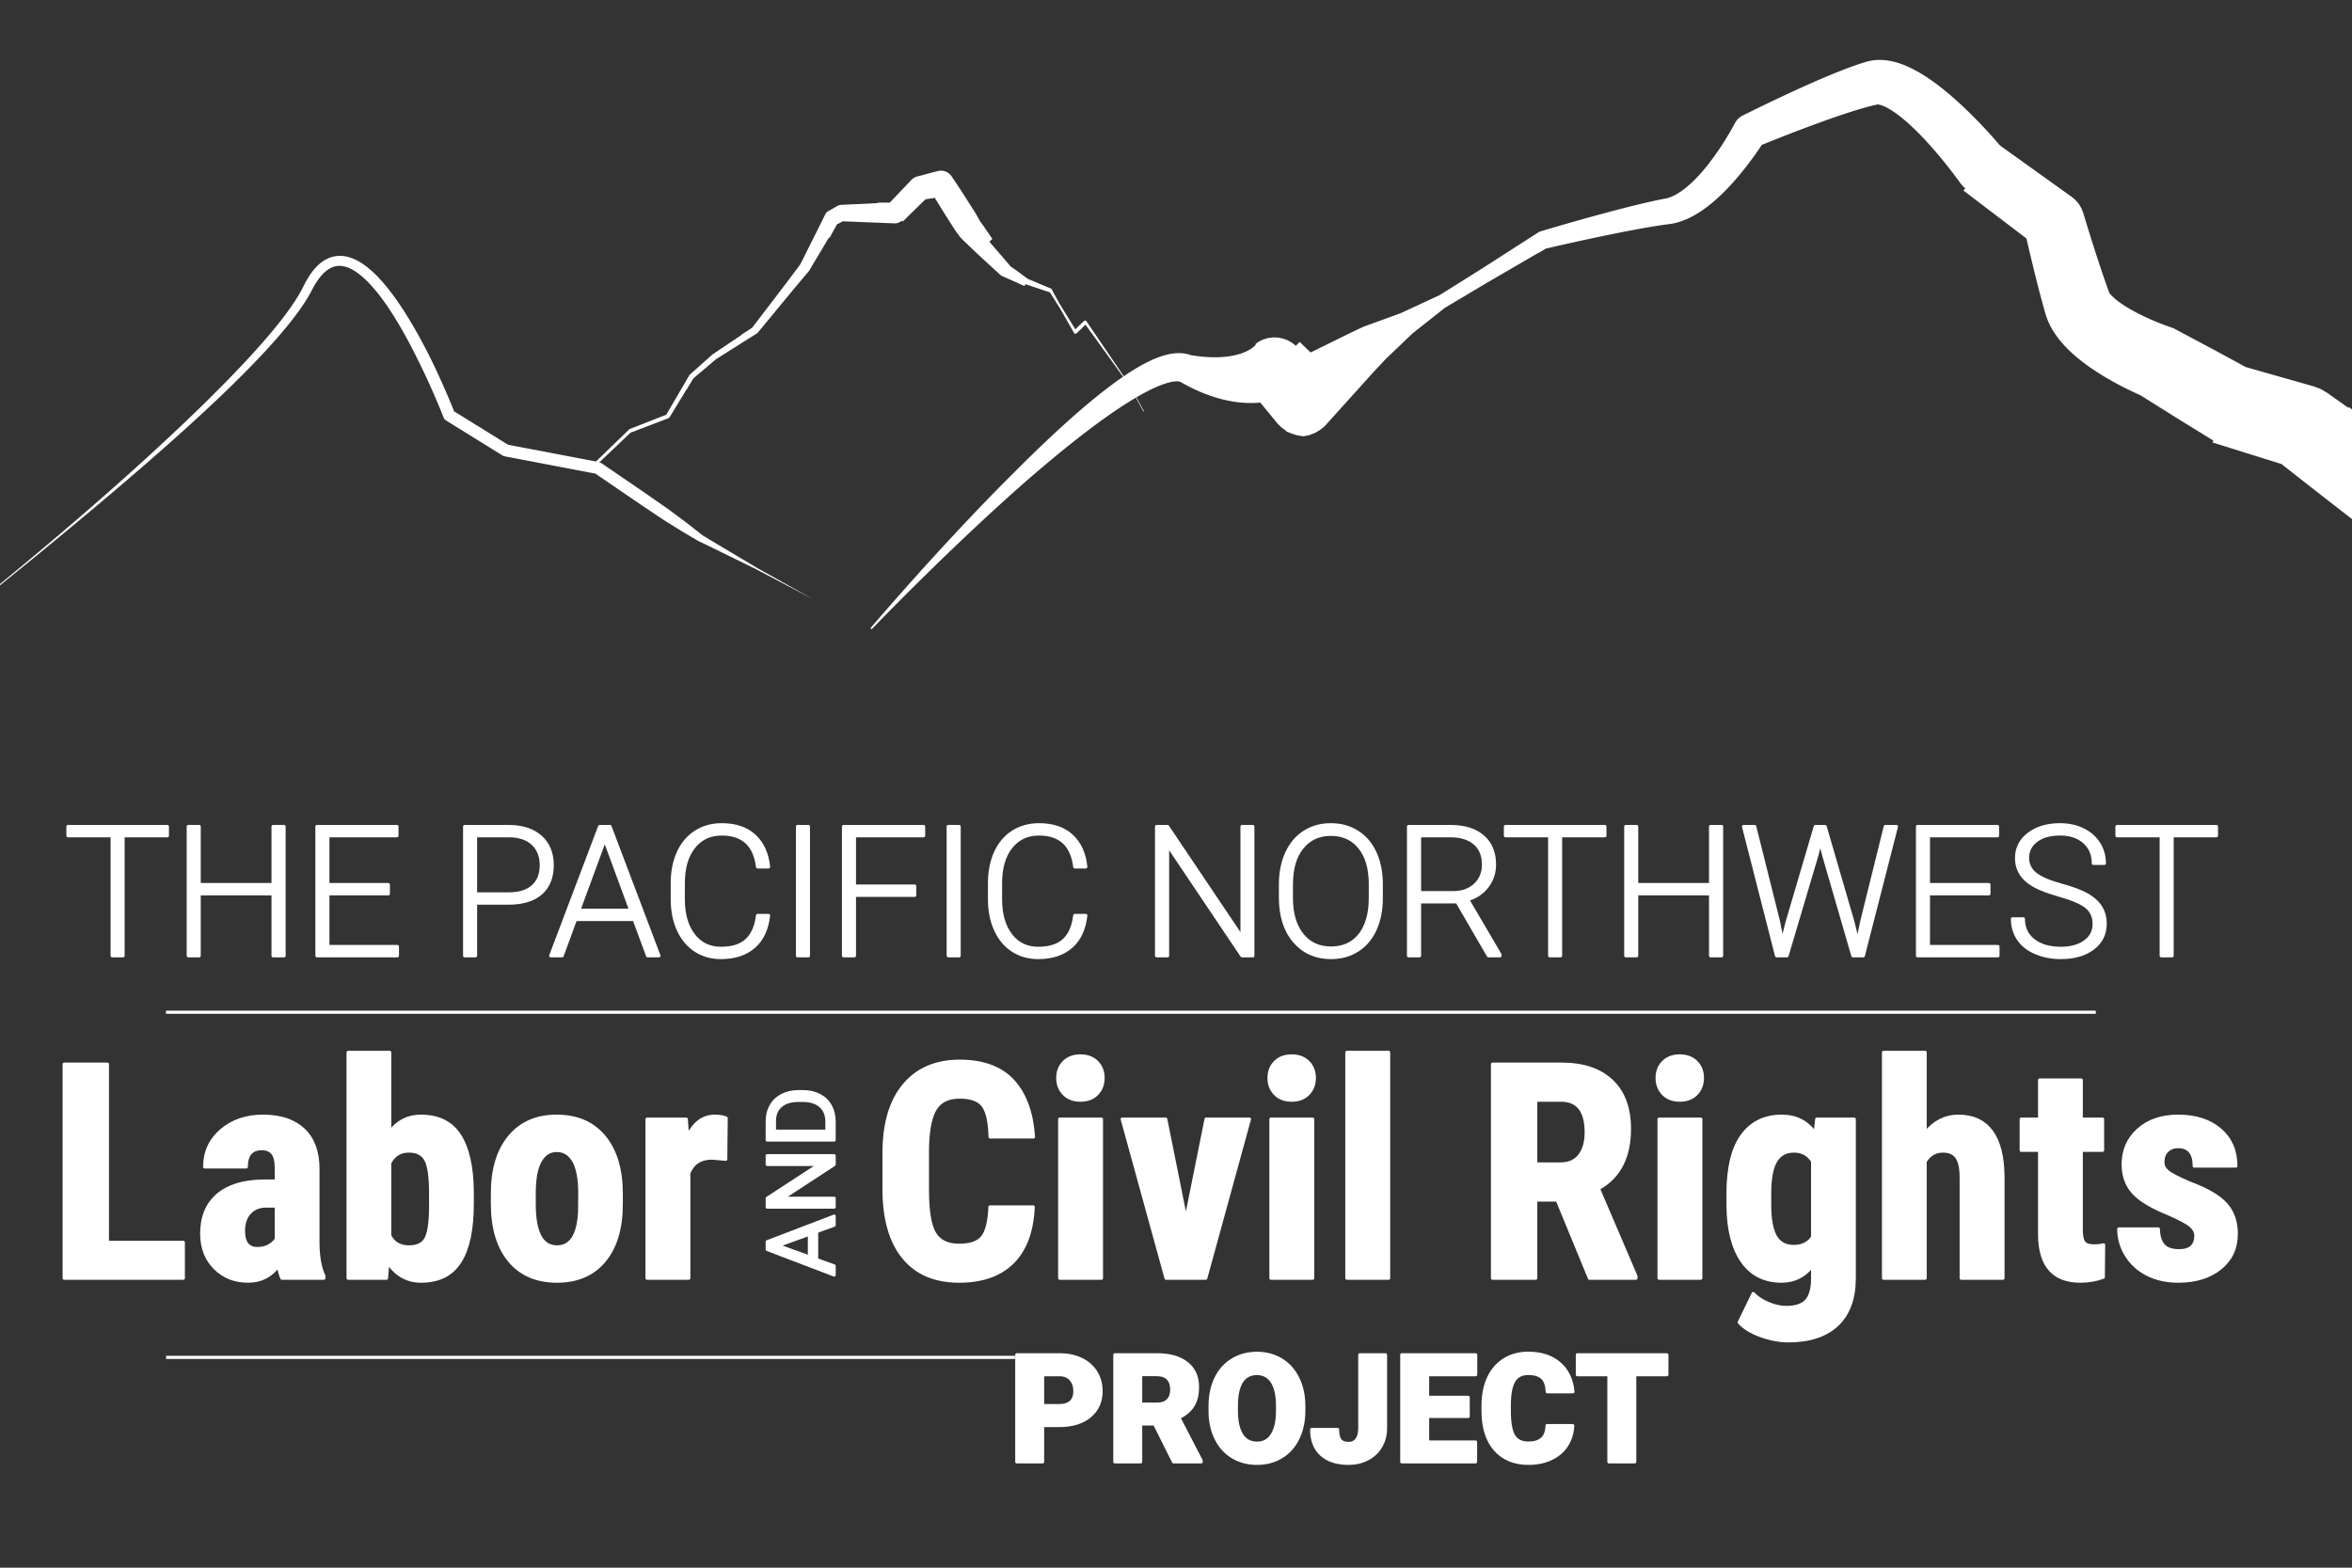 <?xml version="1.0" encoding="UTF-8" standalone="no"?>
<!DOCTYPE svg PUBLIC "-//W3C//DTD SVG 1.1//EN" "http://www.w3.org/Graphics/SVG/1.1/DTD/svg11.dtd">
<svg width="100%" height="100%" viewBox="0 0 750 500" version="1.1" xmlns="http://www.w3.org/2000/svg" xmlns:xlink="http://www.w3.org/1999/xlink" xml:space="preserve" style="fill-rule:evenodd;clip-rule:evenodd;stroke-linejoin:round;stroke-miterlimit:1.414;">
    <rect x="0" y="0" width="750" height="500" fill="#333333" stroke="none"/>
    <g id="Mountains" transform="matrix(1,0,0,1,-32.934,-195.359)">
        <g transform="matrix(2.875,0,0,3.563,-214.798,-845.059)">
            <g id="Layer2">
                <path d="M123.914,314.91L123.963,314.911L124.011,314.912L124.059,314.914L124.107,314.917L124.155,314.92L124.203,314.924L124.251,314.928L124.299,314.932L124.347,314.938L124.395,314.943L124.443,314.95L124.491,314.956L124.539,314.964L124.586,314.971L124.634,314.98L124.681,314.988L124.729,314.998L124.776,315.007L124.823,315.018L124.871,315.028L124.918,315.04L124.965,315.051L125.012,315.063L125.059,315.076L125.106,315.089L125.152,315.102L125.199,315.116L125.246,315.13L125.292,315.145L125.339,315.16L125.385,315.176L125.431,315.192L125.477,315.208L125.523,315.225L125.569,315.243L125.615,315.26L125.661,315.278L125.707,315.297L125.753,315.316L125.799,315.335L125.844,315.354L125.89,315.374L125.935,315.395L125.98,315.416L126.026,315.437L126.071,315.458L126.116,315.48L126.161,315.502L126.206,315.525L126.251,315.548L126.296,315.571L126.341,315.595L126.386,315.619L126.43,315.643L126.475,315.668L126.52,315.693L126.564,315.718L126.609,315.744L126.653,315.77L126.697,315.796L126.742,315.823L126.786,315.85L126.83,315.877L126.874,315.905L126.918,315.933L126.962,315.961L127.006,315.989L127.05,316.018L127.094,316.047L127.137,316.077L127.181,316.107L127.225,316.137L127.268,316.167L127.312,316.198L127.355,316.229L127.399,316.26L127.442,316.292L127.486,316.323L127.529,316.355L127.572,316.388L127.615,316.42L127.658,316.453L127.702,316.487L127.745,316.52L127.83,316.588L127.916,316.657L128.002,316.726L128.087,316.797L128.151,316.852L128.172,316.869L128.257,316.942L128.341,317.016L128.426,317.091L128.51,317.167L128.594,317.243L128.677,317.321L128.761,317.399L128.844,317.479L128.927,317.559L129.01,317.64L129.093,317.722L129.175,317.804L129.258,317.888L129.34,317.972L129.421,318.057L129.503,318.143L129.584,318.229L129.665,318.316L129.746,318.404L129.827,318.492L129.907,318.581L129.987,318.67L130.067,318.761L130.146,318.851L130.226,318.943L130.305,319.035L130.384,319.127L130.462,319.22L130.54,319.313L130.618,319.407L130.696,319.502L130.774,319.596L130.851,319.692L130.928,319.787L131.004,319.883L131.08,319.98L131.156,320.076L131.232,320.173L131.307,320.271L131.382,320.368L131.457,320.466L131.531,320.565L131.605,320.663L131.679,320.762L131.752,320.861L131.825,320.96L131.898,321.059L131.97,321.159L132.042,321.258L132.114,321.358L132.185,321.458L132.256,321.558L132.326,321.658L132.396,321.758L132.466,321.858L132.535,321.958L132.604,322.058L132.672,322.158L132.741,322.258L132.808,322.358L132.876,322.458L132.942,322.558L133.009,322.658L133.075,322.757L133.14,322.857L133.205,322.956L133.27,323.055L133.334,323.154L133.398,323.253L133.461,323.351L133.524,323.45L133.649,323.645L133.695,323.718L133.77,323.84L133.889,324.033L134.005,324.225L134.12,324.416L134.233,324.604L134.344,324.791L134.452,324.975L134.558,325.158L134.663,325.337L134.764,325.515L134.864,325.689L134.961,325.861L135.056,326.03L135.149,326.196L135.239,326.358L135.326,326.517L135.411,326.672L135.494,326.824L135.574,326.972L135.651,327.116L135.726,327.256L135.797,327.391L135.867,327.522L135.933,327.649L135.996,327.77L136.057,327.887L136.115,327.999L136.17,328.106L136.27,328.303L136.358,328.478L136.434,328.63L136.496,328.757L136.529,328.824L138.718,329.918L142.514,331.816L152.596,333.367L152.684,333.386L152.769,333.414L152.848,333.451L157.811,336.19L160.305,337.592L162.374,338.837L164.057,339.903L164.78,340.265L170.123,342.836L176.349,345.642L176.41,345.668L176.349,345.642L170.034,342.961L164.423,340.74L163.646,340.446L161.841,339.587L159.695,338.506L157.211,337.162L154.342,335.579L152.21,334.403L146.725,333.559L142.143,332.854L142.064,332.838L141.988,332.814L141.917,332.783L137.977,330.813L135.638,329.643L135.551,329.592L135.476,329.53L135.415,329.459L135.368,329.381L135.368,329.381L135.34,329.322L135.305,329.251L135.257,329.153L135.196,329.03L135.122,328.882L135.036,328.71L134.937,328.516L134.884,328.411L134.827,328.301L134.767,328.186L134.705,328.067L134.64,327.942L134.572,327.813L134.501,327.68L134.428,327.542L134.352,327.4L134.273,327.255L134.192,327.105L134.108,326.952L134.022,326.796L133.933,326.636L133.842,326.473L133.749,326.306L133.653,326.137L133.555,325.965L133.455,325.791L133.353,325.614L133.248,325.434L133.141,325.253L133.032,325.069L132.922,324.884L132.809,324.697L132.694,324.508L132.578,324.318L132.504,324.199L132.46,324.126L132.341,323.933L132.281,323.836L132.221,323.739L132.16,323.641L132.098,323.543L132.037,323.446L131.975,323.348L131.912,323.249L131.849,323.151L131.786,323.053L131.722,322.954L131.658,322.856L131.593,322.757L131.528,322.658L131.463,322.56L131.397,322.461L131.331,322.362L131.265,322.264L131.198,322.165L131.131,322.067L131.064,321.969L130.996,321.87L130.928,321.772L130.859,321.674L130.79,321.577L130.721,321.479L130.652,321.382L130.582,321.285L130.512,321.188L130.442,321.091L130.371,320.995L130.3,320.899L130.229,320.803L130.158,320.708L130.086,320.613L130.014,320.518L129.942,320.424L129.869,320.33L129.797,320.237L129.724,320.144L129.65,320.052L129.577,319.96L129.503,319.868L129.429,319.777L129.355,319.687L129.281,319.597L129.207,319.508L129.132,319.419L129.057,319.332L128.982,319.244L128.907,319.158L128.831,319.072L128.756,318.986L128.68,318.902L128.604,318.818L128.528,318.735L128.452,318.653L128.376,318.571L128.3,318.491L128.223,318.411L128.147,318.332L128.07,318.254L127.993,318.177L127.916,318.1L127.839,318.025L127.762,317.951L127.685,317.877L127.608,317.805L127.531,317.733L127.454,317.663L127.377,317.593L127.3,317.525L127.281,317.509L127.223,317.458L127.146,317.392L127.069,317.327L126.992,317.263L126.915,317.199L126.877,317.169L126.838,317.138L126.8,317.108L126.761,317.078L126.723,317.048L126.685,317.018L126.646,316.989L126.608,316.96L126.57,316.932L126.531,316.904L126.493,316.876L126.455,316.848L126.417,316.821L126.379,316.794L126.341,316.767L126.302,316.741L126.264,316.715L126.226,316.689L126.188,316.664L126.151,316.639L126.113,316.615L126.075,316.59L126.037,316.566L125.999,316.543L125.962,316.52L125.924,316.497L125.886,316.474L125.849,316.452L125.811,316.43L125.774,316.409L125.737,316.388L125.699,316.367L125.662,316.346L125.625,316.326L125.588,316.307L125.551,316.287L125.514,316.268L125.477,316.25L125.44,316.232L125.404,316.214L125.367,316.196L125.33,316.179L125.294,316.163L125.258,316.146L125.221,316.13L125.185,316.115L125.149,316.1L125.113,316.085L125.077,316.07L125.041,316.056L125.006,316.043L124.97,316.029L124.935,316.016L124.899,316.004L124.864,315.992L124.829,315.98L124.794,315.969L124.759,315.958L124.724,315.947L124.689,315.937L124.655,315.927L124.62,315.918L124.586,315.909L124.552,315.9L124.517,315.892L124.483,315.884L124.449,315.876L124.416,315.869L124.382,315.863L124.348,315.856L124.315,315.85L124.282,315.845L124.249,315.839L124.215,315.835L124.182,315.83L124.15,315.826L124.117,315.822L124.084,315.819L124.052,315.816L124.019,315.814L123.987,315.811L123.955,315.81L123.922,315.808L123.89,315.807L123.858,315.807L123.826,315.806L123.795,315.806L123.763,315.807L123.731,315.808L123.699,315.809L123.668,315.811L123.636,315.813L123.605,315.815L123.573,315.818L123.542,315.821L123.51,315.825L123.479,315.829L123.448,315.833L123.416,315.838L123.385,315.843L123.354,315.848L123.322,315.854L123.291,315.861L123.26,315.868L123.228,315.875L123.197,315.883L123.165,315.891L123.134,315.899L123.102,315.908L123.071,315.918L123.039,315.928L123.008,315.938L122.976,315.949L122.944,315.96L122.913,315.972L122.881,315.984L122.849,315.997L122.817,316.01L122.785,316.024L122.753,316.038L122.721,316.053L122.688,316.068L122.656,316.084L122.624,316.1L122.591,316.117L122.559,316.134L122.526,316.152L122.494,316.17L122.461,316.189L122.428,316.209L122.395,316.229L122.362,316.25L122.329,316.271L122.296,316.293L122.263,316.315L122.23,316.338L122.197,316.362L122.164,316.386L122.13,316.411L122.097,316.436L122.064,316.462L122.03,316.489L121.997,316.516L121.963,316.544L121.93,316.573L121.896,316.602L121.863,316.632L121.829,316.662L121.795,316.693L121.761,316.725L121.728,316.757L121.694,316.79L121.66,316.824L121.626,316.858L121.593,316.893L121.559,316.929L121.525,316.965L121.491,317.002L121.457,317.04L121.424,317.078L121.39,317.117L121.356,317.157L121.322,317.197L121.288,317.239L121.255,317.28L121.221,317.323L121.187,317.366L121.153,317.41L121.12,317.454L121.086,317.499L121.052,317.545L121.019,317.592L120.985,317.639L120.952,317.687L120.918,317.736L120.885,317.786L120.851,317.836L120.818,317.887L120.784,317.938L120.75,317.992L120.743,318.003L120.714,318.048L120.677,318.106L120.638,318.164L120.599,318.223L120.559,318.282L120.518,318.341L120.476,318.4L120.434,318.46L120.391,318.52L120.347,318.58L120.302,318.641L120.256,318.702L120.21,318.763L120.163,318.824L120.115,318.886L120.067,318.948L120.017,319.011L119.967,319.073L119.916,319.136L119.865,319.2L119.812,319.263L119.759,319.327L119.705,319.391L119.651,319.456L119.595,319.521L119.539,319.586L119.483,319.651L119.425,319.717L119.367,319.782L119.308,319.849L119.248,319.915L119.188,319.982L119.127,320.049L119.065,320.116L119.003,320.184L118.94,320.252L118.876,320.32L118.812,320.389L118.746,320.457L118.68,320.526L118.614,320.596L118.547,320.665L118.479,320.735L118.41,320.805L118.341,320.876L118.271,320.946L118.201,321.017L118.129,321.088L118.057,321.16L117.985,321.232L117.912,321.304L117.838,321.376L117.764,321.448L117.688,321.521L117.613,321.594L117.536,321.667L117.46,321.741L117.382,321.815L117.304,321.889L117.225,321.963L117.146,322.037L117.065,322.112L116.904,322.263L116.739,322.414L116.573,322.566L116.404,322.719L116.232,322.873L116.059,323.028L115.883,323.184L115.705,323.341L115.525,323.498L115.481,323.537L115.342,323.657L115.157,323.816L114.97,323.976L114.781,324.136L114.59,324.298L114.396,324.46L114.201,324.623L114.004,324.787L113.804,324.952L113.603,325.117L113.4,325.283L113.195,325.45L112.989,325.617L112.78,325.785L112.57,325.954L112.358,326.123L112.144,326.293L111.928,326.464L111.711,326.635L111.492,326.807L111.272,326.98L111.05,327.153L110.826,327.327L110.601,327.501L110.532,327.554L110.374,327.675L110.145,327.85L109.914,328.025L109.683,328.2L109.45,328.376L109.215,328.553L108.979,328.73L108.742,328.907L108.504,329.085L108.264,329.263L108.024,329.442L107.782,329.621L107.538,329.8L107.294,329.98L107.049,330.16L106.803,330.34L106.555,330.521L106.307,330.702L106.057,330.883L105.807,331.064L105.556,331.246L105.303,331.428L105.05,331.61L104.964,331.672L104.796,331.793L104.54,331.975L104.284,332.157L104.027,332.339L103.77,332.522L103.511,332.704L103.252,332.887L102.993,333.07L102.732,333.253L102.472,333.436L102.21,333.62L101.948,333.803L101.686,333.986L101.423,334.169L101.16,334.353L100.896,334.536L100.632,334.719L100.368,334.903L100.103,335.086L99.838,335.269L99.573,335.452L99.307,335.635L99.193,335.714L99.041,335.818L98.775,336L98.508,336.183L98.241,336.365L97.975,336.546L97.708,336.728L97.441,336.91L97.174,337.091L96.907,337.272L96.64,337.453L96.373,337.634L96.106,337.814L95.84,337.994L95.307,338.353L94.775,338.711L94.244,339.068L93.715,339.423L93.186,339.776L92.66,340.127L92.135,340.476L91.612,340.823L91.092,341.168L90.574,341.511L90.059,341.851L89.547,342.188L89.038,342.523L88.532,342.855L88.03,343.184L87.951,343.236L87.532,343.509L87.038,343.832L86.548,344.151L86.062,344.466L85.582,344.778L85.106,345.086L84.635,345.391L84.17,345.691L83.71,345.988L83.257,346.28L82.809,346.568L82.368,346.851L81.933,347.13L81.505,347.404L81.084,347.673L80.67,347.938L80.263,348.197L79.864,348.451L79.473,348.7L79.09,348.944L78.715,349.181L78.489,349.325L78.349,349.414L77.991,349.64L77.643,349.86L77.303,350.074L76.973,350.283L76.342,350.68L75.751,351.051L75.202,351.395L74.697,351.71L74.237,351.997L73.825,352.254L73.462,352.479L73.15,352.672L72.89,352.833L72.591,353.017L72.537,353.051L72.416,353.125L72.415,353.126L72.415,353.125L72.414,353.125L72.415,353.124L72.535,353.049L72.589,353.016L72.888,352.83L73.146,352.669L73.457,352.474L73.819,352.248L74.23,351.99L74.688,351.701L75.192,351.384L75.739,351.038L76.328,350.665L76.956,350.265L77.285,350.056L77.623,349.84L77.97,349.618L78.327,349.391L78.466,349.301L78.691,349.157L79.065,348.917L79.446,348.672L79.835,348.422L80.232,348.166L80.637,347.905L81.049,347.638L81.468,347.367L81.894,347.09L82.326,346.809L82.765,346.523L83.21,346.232L83.66,345.937L84.117,345.638L84.579,345.335L85.046,345.027L85.518,344.715L85.995,344.4L86.477,344.08L86.963,343.757L87.453,343.431L87.868,343.153L87.946,343.101L88.444,342.768L88.945,342.432L89.45,342.093L89.957,341.752L90.467,341.407L90.98,341.06L91.495,340.71L92.012,340.357L92.531,340.003L93.052,339.646L93.574,339.287L94.097,338.926L94.621,338.564L95.145,338.199L95.67,337.833L95.933,337.65L96.196,337.466L96.458,337.282L96.721,337.097L96.983,336.912L97.246,336.727L97.508,336.541L97.77,336.355L98.032,336.169L98.294,335.983L98.555,335.796L98.817,335.609L98.965,335.503L99.078,335.422L99.339,335.236L99.6,335.049L99.86,334.862L100.12,334.675L100.38,334.487L100.639,334.3L100.898,334.112L101.156,333.925L101.413,333.737L101.67,333.55L101.927,333.362L102.183,333.174L102.438,332.987L102.692,332.799L102.946,332.611L103.199,332.424L103.451,332.236L103.703,332.049L103.953,331.861L104.203,331.674L104.452,331.487L104.616,331.363L104.7,331.3L104.948,331.114L105.195,330.928L105.441,330.742L105.685,330.557L105.929,330.372L106.172,330.186L106.414,330.002L106.654,329.817L106.893,329.633L107.132,329.449L107.369,329.266L107.605,329.082L107.839,328.899L108.072,328.717L108.304,328.535L108.535,328.353L108.764,328.172L108.992,327.991L109.218,327.811L109.443,327.631L109.667,327.452L109.889,327.273L110.042,327.149L110.109,327.095L110.329,326.918L110.547,326.741L110.764,326.565L110.979,326.39L111.192,326.215L111.403,326.041L111.613,325.868L111.821,325.695L112.028,325.523L112.232,325.351L112.435,325.181L112.636,325.011L112.835,324.841L113.032,324.673L113.227,324.505L113.42,324.338L113.611,324.172L113.8,324.007L113.987,323.843L114.172,323.679L114.355,323.516L114.536,323.355L114.714,323.194L114.848,323.073L114.891,323.034L115.065,322.875L115.238,322.718L115.408,322.561L115.576,322.405L115.741,322.25L115.904,322.097L116.065,321.944L116.223,321.793L116.379,321.642L116.456,321.567L116.532,321.493L116.608,321.418L116.683,321.344L116.757,321.271L116.831,321.197L116.904,321.124L116.977,321.051L117.049,320.979L117.12,320.906L117.19,320.835L117.26,320.763L117.329,320.692L117.398,320.62L117.466,320.55L117.533,320.479L117.6,320.409L117.666,320.339L117.731,320.27L117.795,320.201L117.859,320.132L117.922,320.063L117.985,319.995L118.046,319.927L118.107,319.86L118.168,319.793L118.227,319.726L118.286,319.659L118.344,319.593L118.402,319.527L118.458,319.462L118.514,319.397L118.569,319.332L118.624,319.267L118.677,319.203L118.73,319.14L118.783,319.076L118.834,319.013L118.885,318.951L118.935,318.889L118.984,318.827L119.032,318.765L119.08,318.704L119.127,318.643L119.173,318.583L119.218,318.523L119.263,318.464L119.306,318.405L119.349,318.346L119.391,318.288L119.433,318.23L119.473,318.172L119.513,318.115L119.552,318.059L119.59,318.002L119.627,317.947L119.663,317.891L119.699,317.836L119.734,317.782L119.767,317.728L119.801,317.674L119.827,317.63L119.834,317.62L119.868,317.564L119.903,317.507L119.938,317.451L119.974,317.396L120.009,317.341L120.045,317.287L120.081,317.233L120.117,317.181L120.153,317.128L120.189,317.077L120.226,317.026L120.262,316.976L120.299,316.926L120.336,316.877L120.373,316.829L120.41,316.781L120.447,316.734L120.485,316.688L120.522,316.642L120.56,316.596L120.598,316.552L120.636,316.508L120.674,316.464L120.713,316.422L120.751,316.379L120.79,316.338L120.829,316.297L120.868,316.256L120.907,316.217L120.947,316.177L120.986,316.139L121.026,316.101L121.066,316.064L121.106,316.027L121.147,315.991L121.187,315.955L121.228,315.92L121.269,315.885L121.31,315.852L121.351,315.818L121.392,315.786L121.434,315.754L121.475,315.722L121.517,315.691L121.559,315.661L121.602,315.631L121.644,315.602L121.687,315.573L121.73,315.546L121.773,315.518L121.816,315.491L121.859,315.465L121.903,315.44L121.947,315.415L121.991,315.39L122.035,315.366L122.079,315.343L122.124,315.321L122.169,315.299L122.214,315.277L122.259,315.256L122.304,315.236L122.349,315.216L122.395,315.197L122.441,315.179L122.487,315.161L122.533,315.144L122.579,315.127L122.625,315.112L122.672,315.096L122.719,315.081L122.765,315.067L122.812,315.054L122.859,315.041L122.907,315.029L122.954,315.017L123.001,315.006L123.049,314.995L123.096,314.985L123.144,314.976L123.192,314.968L123.24,314.96L123.288,314.952L123.336,314.945L123.384,314.939L123.432,314.934L123.48,314.929L123.528,314.924L123.576,314.92L123.625,314.917L123.673,314.915L123.721,314.913L123.77,314.911L123.818,314.91L123.866,314.91L123.914,314.91Z" style="fill:white;"/>
            </g>
        </g>
        <g transform="matrix(0.687,0,0,1.343,119.267,-105.52)">
            <g id="Layer3">
                <path d="M378.306,300.189L378.413,300.219L378.507,300.257L378.584,300.301L378.644,300.351L398.254,315.136L398.637,315.416L405.312,321.698L405.259,321.789L405.082,321.762L398.414,315.487L398.032,315.207L378.151,301.121L376.268,302.105L373.996,303.2L373.881,303.239L373.758,303.268L373.63,303.285L373.5,303.291L373.373,303.286L373.251,303.271L373.137,303.246L373.035,303.213L372.946,303.172L372.873,303.125L372.809,303.076L372.817,303.074L371.802,302.159L366.303,297.231L361.552,293.385L361.469,293.437L350.296,291.523L349.899,291.977L342.057,290.184L339.79,289.668L339.31,289.567L339.308,289.567L338.853,289.42L327.721,284.188L321.528,281.154L320.032,280.359L317.851,278.859L315.411,276.907L312.744,274.773L308.257,271.049L308.296,271.001L307.066,271.144L307.077,271.112L303.998,271.359L303.968,271.33L293.293,276.663L292.888,276.45L292.279,276.686L291.612,276.869L290.91,277.008L290.903,276.997L290.17,277.066L289.43,277.077L285.676,277.003L265.66,276.593L265.644,276.56L263.145,277.24L262.987,277.158L259.384,280.518L259.141,280.406L251.525,286.93L249.95,288.308L242.446,292.879L226.038,303.054L225.835,303.152L225.835,303.152L225.607,303.231L221.06,304.691L206.67,309.342L196.176,313.887L196.167,313.883L192.986,316.609L192.93,316.587L185.087,323.161L184.987,323.224L184.869,323.277L184.869,323.277L184.737,323.319L184.595,323.349L167.024,326.782L167.019,326.777L152.92,333.644L152.815,333.586L151.708,334.118L150.859,334.107L150.88,333.673L152.042,333.099L166.076,326.158L166.147,326.123L166.228,326.093L166.316,326.068L166.255,325.989L183.612,322.517L183.599,322.509L191.821,315.313L194.24,313.182L194.338,313.1L194.461,313.027L205.013,308.218L218.478,303.584L218.406,303.542L223.507,301.842L223.495,301.835L239.07,291.41L245.714,286.87L247.261,285.32L254.548,277.872L257.353,274.967L257.601,274.742L257.914,274.535L258.284,274.353L258.706,274.199L262.958,272.958L263.504,272.819L264.092,272.727L264.707,272.684L281.706,272.274L281.64,272.162L287.45,272.151L287.414,272.105L297.386,266.752L297.93,266.492L298.542,266.271L299.211,266.093L299.925,265.963L307.881,264.886L309.676,264.655L310.566,264.577L311.47,264.57L312.369,264.634L313.24,264.768L314.063,264.969L314.817,265.233L315.486,265.554L316.051,265.925L320.056,268.994L326.992,274.544L329.465,276.767L330.617,277.547L334.948,280.778L333.548,281.428L343.18,287.163L343.109,287.207L345.516,288.053L351.399,290.264L362.338,292.613L362.44,292.666L362.521,292.722L362.581,292.78L362.621,292.839L362.642,292.897L366.069,296.101L372.512,301.467L372.545,301.457L373.473,302.25L375.017,301.449L377.547,300.239L377.667,300.201L377.796,300.175L377.928,300.161L378.059,300.159L378.187,300.169L378.306,300.189Z" style="fill:white;"/>
            </g>
        </g>
        <g transform="matrix(2.164,0,0,2.608,-496.358,-506.732)">
            <g id="Layer4">
                <path d="M551.792,295.868L551.948,296.295L552.04,296.544L552.141,296.816L552.249,297.108L552.365,297.419L552.488,297.747L552.618,298.092L552.753,298.45L552.894,298.821L553.04,299.203L553.19,299.594L553.345,299.994L553.502,300.399L553.663,300.808L553.826,301.221L553.991,301.636L554.073,301.842L554.157,302.048L554.24,302.254L554.323,302.459L554.407,302.664L554.49,302.867L554.573,303.068L554.657,303.268L554.739,303.467L554.822,303.663L554.904,303.857L554.986,304.048L555.067,304.237L555.147,304.422L555.227,304.605L555.306,304.783L555.384,304.959L555.457,305.12L555.471,305.149L555.45,305.098L555.461,305.118L555.472,305.139L555.45,305.089L555.462,305.11L555.474,305.131L555.451,305.084L555.464,305.105L555.477,305.127L555.453,305.081L555.468,305.104L555.482,305.126L555.458,305.082L555.473,305.105L555.489,305.128L555.464,305.086L555.481,305.11L555.498,305.134L555.473,305.093L555.491,305.118L555.509,305.142L555.483,305.104L555.503,305.128L555.522,305.153L555.497,305.116L555.517,305.142L555.538,305.168L555.512,305.132L555.534,305.158L555.556,305.184L555.531,305.15L555.554,305.177L555.577,305.204L555.552,305.171L555.576,305.198L555.601,305.226L555.575,305.195L555.601,305.222L555.629,305.248L555.644,305.262L555.66,305.276L555.676,305.291L555.693,305.307L555.711,305.323L555.729,305.339L555.749,305.356L555.769,305.373L555.789,305.39L555.811,305.408L555.833,305.427L555.856,305.446L555.879,305.465L555.904,305.484L555.928,305.504L555.954,305.524L555.98,305.545L556.007,305.566L556.035,305.587L556.063,305.608L556.092,305.63L556.122,305.652L556.152,305.674L556.183,305.696L556.215,305.719L556.247,305.742L556.28,305.765L556.313,305.788L556.347,305.812L556.382,305.836L556.417,305.86L556.453,305.884L556.49,305.908L556.527,305.932L556.564,305.957L556.598,305.978L556.68,306.031L556.76,306.081L556.842,306.132L556.926,306.183L557.012,306.234L557.1,306.286L557.19,306.338L557.281,306.389L557.374,306.442L557.469,306.494L557.565,306.546L557.662,306.598L557.761,306.65L557.861,306.703L557.963,306.755L558.065,306.807L558.169,306.859L558.274,306.911L558.379,306.962L558.486,307.013L558.593,307.065L558.701,307.115L558.81,307.166L558.92,307.216L559.03,307.266L559.14,307.316L559.251,307.365L559.362,307.414L559.474,307.463L559.586,307.511L559.698,307.559L559.81,307.606L559.922,307.653L560.034,307.699L560.146,307.745L560.258,307.79L560.37,307.835L560.481,307.879L560.592,307.923L560.703,307.966L560.813,308.009L560.923,308.051L561.032,308.093L561.14,308.134L561.248,308.174L561.355,308.214L561.461,308.253L561.567,308.291L561.671,308.329L561.774,308.366L561.877,308.402L561.975,308.437L562.177,308.508L562.37,308.574L562.558,308.638L562.74,308.699L562.915,308.757L563.083,308.811L563.244,308.863L563.396,308.911L563.541,308.956L563.676,308.998L563.802,309.036L563.918,309.071L564.024,309.102L564.119,309.13L564.202,309.154L564.271,309.174L564.384,309.205L564.441,309.221L564.887,309.358L571.046,312.081L575.508,314.094L585.556,316.465L586.545,316.772L587.462,317.217L590.636,319.082L590.705,318.986L597.247,323.057L597.249,323.052L598.32,323.721L598.323,323.713L602.573,323.541L606.141,324.077L607.319,324.062L614.458,324.692L614.638,325.095L616.798,324.814L616.928,325.059L621.802,323.176L621.997,323.124L622.192,323.099L622.383,323.101L622.565,323.127L622.733,323.175L622.884,323.242L623.014,323.325L623.095,323.377L623.322,323.542L623.687,323.808L624.178,324.166L624.468,324.378L624.784,324.61L625.127,324.861L625.494,325.131L625.884,325.419L625.92,325.446L626.364,325.61L626.874,325.8L627.407,325.999L627.962,326.207L628.536,326.422L629.127,326.645L629.736,326.875L630.359,327.111L630.995,327.353L631.642,327.601L632.3,327.854L632.966,328.111L633.301,328.241L633.639,328.371L633.765,328.42L633.979,328.499L634.323,328.625L634.667,328.752L635.012,328.879L635.358,329.007L635.704,329.135L636.05,329.264L636.396,329.393L636.742,329.522L637.087,329.652L637.431,329.782L637.776,329.913L637.949,329.979L638.124,330.047L638.298,330.116L638.472,330.186L638.646,330.257L638.82,330.328L638.993,330.401L639.166,330.474L639.339,330.548L639.512,330.623L639.685,330.699L639.857,330.776L640.029,330.853L640.2,330.931L640.371,331.01L640.542,331.089L640.712,331.169L640.882,331.25L641.052,331.331L641.221,331.413L641.389,331.495L641.557,331.578L641.725,331.662L641.892,331.745L642.058,331.83L642.224,331.914L642.389,331.999L642.554,332.085L642.718,332.171L642.881,332.257L643.044,332.343L643.206,332.43L643.367,332.517L643.527,332.604L643.687,332.691L643.846,332.779L644.004,332.867L644.161,332.955L644.318,333.043L644.473,333.131L644.628,333.219L644.782,333.307L644.935,333.395L645.087,333.483L645.238,333.572L645.388,333.66L645.537,333.748L645.582,333.775L645.686,333.835L645.834,333.921L645.981,334.007L646.127,334.093L646.272,334.179L646.416,334.265L646.559,334.351L646.701,334.436L646.841,334.521L646.981,334.605L647.119,334.69L647.255,334.774L647.391,334.857L647.525,334.94L647.659,335.023L647.92,335.187L648.177,335.349L648.428,335.509L648.673,335.667L648.912,335.822L649.145,335.974L649.372,336.123L649.593,336.269L649.807,336.412L650.014,336.551L650.214,336.687L650.407,336.819L650.594,336.946L650.772,337.07L650.943,337.189L651.107,337.303L651.262,337.412L651.41,337.517L651.549,337.616L651.68,337.709L651.803,337.798L651.917,337.88L652.022,337.957L652.204,338.09L652.35,338.198L652.458,338.279L652.459,338.278L652.026,337.939L671.006,344.039L671.44,344.172L671.854,344.36L672.24,344.599L672.587,344.888L674.815,347.44L678.568,351.691L678.858,352.075L679.085,352.492L679.244,352.933L679.249,352.949L679.243,352.92L679.255,352.953L679.275,353.004L679.288,353.034L679.304,353.074L679.323,353.121L679.344,353.175L679.369,353.235L679.396,353.3L679.426,353.372L679.459,353.449L679.494,353.532L679.533,353.62L679.575,353.713L679.62,353.811L679.667,353.914L679.718,354.021L679.772,354.133L679.83,354.251L679.858,354.307L679.889,354.367L679.92,354.428L679.952,354.49L679.985,354.553L680.018,354.617L680.053,354.681L680.088,354.746L680.124,354.812L680.16,354.879L680.198,354.947L680.236,355.015L680.275,355.083L680.315,355.153L680.356,355.223L680.397,355.294L680.44,355.365L680.483,355.436L680.527,355.509L680.571,355.581L680.617,355.654L680.663,355.728L680.71,355.802L680.758,355.876L680.807,355.951L680.857,356.026L680.907,356.101L680.958,356.177L681.01,356.253L681.063,356.329L681.117,356.405L681.171,356.482L681.226,356.558L681.282,356.635L681.339,356.712L681.397,356.789L681.455,356.866L681.514,356.943L681.574,357.02L681.635,357.097L681.697,357.174L681.759,357.251L681.822,357.328L681.886,357.405L681.951,357.481L682.016,357.558L682.082,357.634L682.149,357.71L682.217,357.786L682.285,357.861L682.354,357.936L682.424,358.011L682.495,358.086L682.566,358.16L682.638,358.234L682.711,358.307L682.784,358.38L682.859,358.453L682.933,358.525L683.009,358.597L683.085,358.668L683.162,358.739L683.24,358.809L683.318,358.878L683.397,358.947L683.477,359.016L683.557,359.084L683.638,359.151L683.719,359.217L683.802,359.283L683.884,359.348L683.968,359.413L684.055,359.48L684.094,359.508L684.136,359.539L684.179,359.571L684.221,359.602L684.264,359.632L684.307,359.663L684.35,359.694L684.393,359.724L684.437,359.754L684.48,359.784L684.524,359.813L684.568,359.843L684.612,359.872L684.656,359.901L684.7,359.93L684.744,359.959L684.789,359.987L684.834,360.015L684.878,360.043L684.923,360.071L684.968,360.099L685.013,360.125L685.057,360.151L685.102,360.178L685.148,360.205L685.196,360.232L685.245,360.261L685.296,360.29L685.348,360.319L685.401,360.349L685.456,360.38L685.512,360.411L685.57,360.443L685.629,360.476L685.689,360.508L685.75,360.542L685.812,360.575L685.872,360.607L686.007,360.679L686.143,360.751L686.283,360.823L686.428,360.897L686.576,360.973L686.729,361.05L686.885,361.127L687.045,361.206L687.209,361.286L687.377,361.367L687.548,361.449L687.722,361.531L687.899,361.614L688.079,361.698L688.262,361.783L688.449,361.868L688.637,361.954L688.829,362.041L689.023,362.128L689.219,362.215L689.418,362.303L689.619,362.391L689.822,362.48L690.027,362.569L690.234,362.658L690.442,362.747L690.653,362.837L690.865,362.926L691.079,363.016L691.294,363.106L691.51,363.196L691.728,363.287L691.947,363.377L692.167,363.467L692.388,363.557L692.61,363.647L692.833,363.737L693.057,363.827L693.281,363.917L693.506,364.006L693.731,364.096L693.956,364.185L694.182,364.274L694.409,364.362L694.635,364.451L694.861,364.539L695.087,364.626L695.313,364.714L695.539,364.801L695.763,364.886L696.215,365.059L696.663,365.228L697.108,365.396L697.549,365.561L697.986,365.723L698.419,365.883L698.845,366.04L699.266,366.194L699.68,366.344L700.086,366.491L700.484,366.635L700.873,366.774L701.253,366.91L701.622,367.041L701.981,367.168L702.328,367.29L702.663,367.407L702.986,367.52L703.295,367.628L703.59,367.73L703.87,367.827L704.135,367.918L704.382,368.002L704.832,368.156L705.207,368.283L705.506,368.383L705.534,368.392L705.722,368.454L705.904,368.514L705.909,368.516L708.171,369.994L709.535,372.019L709.891,374.322L709.134,376.633L709.129,376.64L707.346,378.523L704.906,379.66L702.134,379.96L699.354,379.335L699.35,379.333L699.169,379.241L698.974,379.143L698.944,379.128L698.644,378.976L698.272,378.786L697.835,378.562L697.59,378.436L697.332,378.302L697.059,378.161L696.772,378.012L696.472,377.856L696.16,377.692L695.835,377.522L695.499,377.345L695.152,377.162L694.794,376.973L694.427,376.778L694.051,376.577L693.666,376.371L693.273,376.159L692.873,375.943L692.466,375.723L692.053,375.498L691.634,375.268L691.21,375.035L690.782,374.799L690.349,374.559L689.914,374.315L689.477,374.07L689.255,373.945L689.034,373.821L688.813,373.695L688.592,373.569L688.37,373.443L688.148,373.316L687.926,373.189L687.704,373.061L687.482,372.932L687.26,372.804L687.038,372.674L686.817,372.545L686.595,372.415L686.374,372.285L686.154,372.155L685.934,372.024L685.714,371.893L685.495,371.762L685.277,371.631L685.059,371.499L684.842,371.368L684.626,371.236L684.411,371.105L684.197,370.973L683.984,370.841L683.772,370.709L683.561,370.578L683.352,370.446L683.144,370.314L682.937,370.183L682.731,370.051L682.527,369.92L682.325,369.789L682.124,369.657L681.924,369.526L681.726,369.395L681.53,369.265L681.336,369.134L681.144,369.004L680.953,368.874L680.764,368.743L680.577,368.613L680.392,368.484L680.209,368.354L680.028,368.224L679.849,368.095L679.672,367.966L679.497,367.836L679.324,367.707L679.157,367.58L679.069,367.513L678.984,367.448L678.901,367.383L678.818,367.318L678.735,367.253L678.653,367.188L678.571,367.123L678.49,367.058L678.409,366.992L678.329,366.927L678.25,366.861L678.17,366.795L678.092,366.729L678.013,366.663L677.936,366.596L677.859,366.53L677.784,366.465L677.711,366.4L677.638,366.335L677.566,366.27L677.494,366.204L677.423,366.139L677.352,366.073L677.282,366.008L677.213,365.942L677.144,365.876L677.076,365.81L677.008,365.744L676.941,365.678L676.874,365.612L676.808,365.545L676.742,365.479L676.677,365.412L676.613,365.346L676.549,365.279L676.485,365.212L676.423,365.146L676.357,365.075L676.237,364.945L676.116,364.811L675.997,364.677L675.88,364.543L675.765,364.408L675.652,364.274L675.541,364.14L675.432,364.005L675.325,363.871L675.22,363.736L675.116,363.602L675.015,363.468L674.915,363.334L674.817,363.2L674.721,363.066L674.627,362.932L674.534,362.799L674.444,362.665L674.355,362.533L674.267,362.4L674.181,362.268L674.097,362.135L674.015,362.004L673.934,361.873L673.854,361.742L673.777,361.611L673.7,361.481L673.626,361.351L673.552,361.222L673.481,361.094L673.41,360.966L673.341,360.838L673.274,360.711L673.208,360.585L673.143,360.459L673.08,360.334L673.018,360.209L672.957,360.085L672.898,359.962L672.84,359.84L672.783,359.718L672.728,359.597L672.674,359.477L672.621,359.357L672.569,359.238L672.518,359.121L672.469,359.004L672.42,358.887L672.373,358.772L672.327,358.658L672.282,358.544L672.238,358.432L672.195,358.32L672.154,358.21L672.113,358.1L672.073,357.992L672.035,357.884L671.997,357.778L671.961,357.673L671.925,357.568L671.89,357.465L671.856,357.363L671.824,357.262L671.792,357.163L671.761,357.064L671.731,356.967L671.701,356.871L671.673,356.776L671.645,356.683L671.619,356.59L671.593,356.5L671.568,356.41L671.542,356.319L671.497,356.15L671.454,355.983L671.413,355.822L671.376,355.667L671.341,355.519L671.308,355.376L671.278,355.24L671.251,355.111L671.226,354.988L671.203,354.872L671.182,354.763L671.177,354.738L668.998,351.899L669.324,351.655L667.288,348.723L667.377,348.638L649.818,341.907L650.412,340.841L650.216,340.722L650.043,340.585L649.894,340.435L649.895,340.434L649.827,340.366L649.746,340.285L649.632,340.171L649.486,340.026L649.402,339.943L649.31,339.854L649.211,339.757L649.104,339.654L648.991,339.545L648.87,339.429L648.742,339.308L648.607,339.181L648.466,339.048L648.318,338.911L648.164,338.768L648.004,338.62L647.837,338.468L647.664,338.311L647.486,338.15L647.301,337.985L647.111,337.816L646.915,337.643L646.714,337.467L646.508,337.288L646.297,337.106L646.08,336.921L645.858,336.733L645.746,336.638L645.632,336.543L645.518,336.447L645.402,336.351L645.284,336.254L645.166,336.157L645.047,336.059L644.926,335.96L644.805,335.862L644.682,335.763L644.559,335.664L644.434,335.564L644.308,335.464L644.182,335.364L644.093,335.294L644.054,335.264L643.924,335.164L643.793,335.065L643.661,334.965L643.529,334.865L643.395,334.766L643.261,334.666L643.125,334.566L642.989,334.466L642.852,334.366L642.715,334.266L642.576,334.166L642.437,334.066L642.297,333.966L642.156,333.866L642.014,333.767L641.872,333.668L641.729,333.568L641.585,333.47L641.441,333.371L641.296,333.273L641.15,333.175L641.004,333.077L640.857,332.979L640.709,332.882L640.561,332.786L640.413,332.69L640.264,332.594L640.114,332.499L639.964,332.404L639.813,332.31L639.662,332.216L639.51,332.123L639.358,332.031L639.206,331.939L639.053,331.848L638.9,331.758L638.746,331.668L638.592,331.579L638.438,331.491L638.283,331.403L638.128,331.317L637.973,331.231L637.817,331.146L637.661,331.062L637.505,330.979L637.349,330.896L637.192,330.815L636.873,330.651L636.552,330.487L636.23,330.323L635.908,330.159L635.586,329.995L635.263,329.832L634.94,329.669L634.617,329.506L634.295,329.344L633.973,329.183L633.652,329.023L633.451,328.923L633.33,328.865L633.007,328.713L632.686,328.562L632.047,328.263L631.417,327.968L630.795,327.679L630.185,327.396L629.587,327.12L629.003,326.851L628.434,326.59L627.883,326.338L627.35,326.095L626.837,325.862L626.347,325.639L625.92,325.446L625.873,325.438L625.36,325.356L624.879,325.279L624.43,325.208L624.016,325.142L623.638,325.083L622.997,324.983L622.853,324.96L618.473,327.553L619.177,328.383L619.017,328.676L618.743,328.862L618.785,328.959L618.482,329.22L617.337,329.673L609.141,333.041L607.607,333.511L601.466,334.406L596.568,334.574L595.45,334.531L594.358,334.33L594.358,334.329L593.324,333.975L593.181,333.9L592.388,333.472L585.506,329.032L580.839,325.996L580.854,325.972L570.619,323.318L570.742,323.087L566.1,320.718L559.976,317.533L559.929,317.517L559.79,317.465L559.64,317.41L559.479,317.349L559.308,317.284L559.127,317.215L558.937,317.141L558.738,317.063L558.53,316.981L558.314,316.894L558.091,316.803L557.86,316.708L557.622,316.609L557.38,316.507L557.253,316.452L557.126,316.398L556.999,316.343L556.87,316.287L556.739,316.229L556.608,316.171L556.475,316.112L556.341,316.052L556.205,315.99L556.069,315.928L555.931,315.865L555.793,315.801L555.653,315.736L555.513,315.669L555.372,315.602L555.23,315.534L555.087,315.465L554.943,315.395L554.798,315.324L554.653,315.252L554.508,315.179L554.361,315.105L554.215,315.03L554.067,314.954L553.919,314.877L553.771,314.799L553.623,314.72L553.474,314.64L553.325,314.559L553.176,314.477L553.026,314.394L552.876,314.31L552.727,314.225L552.577,314.139L552.427,314.051L552.277,313.963L552.127,313.874L551.978,313.783L551.828,313.691L551.679,313.599L551.53,313.505L551.381,313.41L551.232,313.313L551.084,313.216L550.936,313.117L550.788,313.017L550.641,312.915L550.495,312.813L550.349,312.709L550.203,312.603L550.058,312.496L549.919,312.391L549.842,312.333L549.77,312.278L549.699,312.222L549.628,312.166L549.556,312.11L549.485,312.053L549.415,311.996L549.344,311.938L549.274,311.88L549.204,311.822L549.134,311.763L549.064,311.703L548.995,311.643L548.926,311.583L548.857,311.522L548.788,311.461L548.72,311.399L548.652,311.337L548.584,311.274L548.517,311.21L548.449,311.146L548.382,311.082L548.316,311.017L548.25,310.951L548.184,310.885L548.118,310.818L548.053,310.751L547.988,310.683L547.924,310.614L547.86,310.545L547.796,310.475L547.733,310.404L547.67,310.333L547.608,310.261L547.546,310.189L547.485,310.115L547.424,310.041L547.363,309.966L547.303,309.891L547.244,309.814L547.185,309.737L547.127,309.659L547.07,309.581L547.013,309.501L546.957,309.421L546.901,309.339L546.846,309.257L546.792,309.174L546.739,309.09L546.686,309.006L546.634,308.92L546.583,308.834L546.533,308.746L546.484,308.658L546.436,308.568L546.389,308.478L546.343,308.387L546.298,308.294L546.254,308.201L546.211,308.107L546.169,308.012L546.129,307.916L546.09,307.819L546.056,307.731L545.981,307.521L545.91,307.318L545.84,307.113L545.769,306.906L545.698,306.696L545.627,306.485L545.557,306.272L545.486,306.058L545.416,305.841L545.345,305.624L545.275,305.406L545.205,305.186L545.135,304.966L545.066,304.745L544.997,304.524L544.928,304.303L544.86,304.081L544.791,303.859L544.658,303.419L544.525,302.98L544.396,302.546L544.269,302.118L544.146,301.697L544.026,301.285L543.909,300.883L543.798,300.494L543.69,300.118L543.588,299.757L543.491,299.413L543.4,299.087L543.314,298.781L543.235,298.496L543.201,298.373L533.92,292.513L534.177,292.232L533.777,291.924L533.431,291.576L533.431,291.576L533.408,291.549L533.335,291.463L533.281,291.4L533.213,291.322L533.133,291.23L533.041,291.125L532.937,291.008L532.822,290.879L532.696,290.739L532.559,290.588L532.412,290.427L532.255,290.256L532.088,290.077L531.912,289.889L531.726,289.691L531.632,289.592L531.534,289.489L531.434,289.385L531.332,289.279L531.228,289.172L531.123,289.063L531.015,288.953L530.993,288.93L530.906,288.841L530.794,288.728L530.681,288.614L530.567,288.499L530.451,288.383L530.333,288.266L530.213,288.148L530.092,288.029L529.97,287.909L529.846,287.789L529.721,287.668L529.594,287.546L529.466,287.425L529.337,287.302L529.207,287.18L529.075,287.057L528.943,286.934L528.809,286.811L528.675,286.688L528.539,286.565L528.403,286.442L528.265,286.32L528.127,286.197L527.988,286.075L527.849,285.954L527.709,285.833L527.568,285.712L527.427,285.592L527.285,285.473L527.143,285.355L527,285.238L526.858,285.121L526.715,285.006L526.571,284.892L526.428,284.779L526.285,284.667L526.139,284.555L526.07,284.502L525.998,284.448L525.927,284.394L525.855,284.34L525.784,284.287L525.713,284.234L525.641,284.182L525.57,284.13L525.499,284.078L525.428,284.027L525.357,283.977L525.286,283.927L525.216,283.877L525.145,283.828L525.075,283.779L525.005,283.731L524.935,283.683L524.865,283.636L524.796,283.589L524.726,283.543L524.657,283.497L524.588,283.452L524.519,283.408L524.451,283.364L524.383,283.321L524.315,283.278L524.247,283.236L524.18,283.194L524.113,283.153L524.047,283.113L523.981,283.073L523.915,283.034L523.849,282.996L523.784,282.958L523.719,282.921L523.655,282.885L523.591,282.849L523.528,282.814L523.465,282.78L523.403,282.747L523.341,282.714L523.28,282.682L523.219,282.65L523.159,282.619L523.099,282.59L523.04,282.56L522.982,282.532L522.924,282.504L522.867,282.477L522.81,282.451L522.755,282.426L522.7,282.401L522.645,282.377L522.592,282.354L522.539,282.332L522.487,282.31L522.436,282.29L522.386,282.27L522.337,282.25L522.289,282.232L522.241,282.214L522.195,282.198L522.15,282.181L522.105,282.166L522.062,282.151L522.02,282.138L521.96,282.12L521.997,282.129L521.938,282.112L521.88,282.096L521.919,282.105L521.862,282.089L521.805,282.075L521.845,282.083L521.79,282.07L521.735,282.057L521.777,282.064L521.723,282.052L521.669,282.041L521.714,282.048L521.661,282.037L521.609,282.028L521.655,282.034L521.605,282.025L521.554,282.017L521.603,282.022L521.553,282.014L521.505,282.008L521.555,282.012L521.508,282.006L521.46,282L521.513,282.004L521.468,281.999L521.422,281.995L521.477,281.997L521.433,281.993L521.389,281.99L521.446,281.991L521.403,281.989L521.361,281.987L521.42,281.986L521.379,281.985L521.339,281.985L521.4,281.981L521.36,281.982L521.321,281.982L521.384,281.977L521.314,281.981L521.378,281.975L521.308,281.98L521.356,281.975L521.322,281.978L521.354,281.974L521.32,281.977L521.352,281.973L521.318,281.977L521.35,281.972L521.316,281.976L521.348,281.971L521.314,281.975L521.347,281.97L521.313,281.975L521.346,281.969L521.312,281.974L521.345,281.968L521.311,281.973L521.344,281.967L521.31,281.972L521.344,281.966L521.323,281.969L521.211,281.988L521.092,282.009L520.97,282.031L520.844,282.055L520.715,282.08L520.583,282.106L520.449,282.134L520.311,282.162L520.171,282.192L520.028,282.223L519.882,282.255L519.734,282.288L519.584,282.322L519.431,282.357L519.276,282.393L519.119,282.43L518.96,282.468L518.8,282.507L518.637,282.547L518.472,282.588L518.306,282.63L518.138,282.672L517.969,282.715L517.798,282.759L517.626,282.804L517.452,282.85L517.277,282.896L517.101,282.943L516.923,282.99L516.745,283.038L516.565,283.087L516.385,283.136L516.204,283.186L516.023,283.236L515.655,283.339L515.286,283.444L514.914,283.55L514.542,283.657L514.167,283.766L513.793,283.876L513.418,283.987L513.043,284.099L512.67,284.211L512.297,284.324L511.926,284.436L511.558,284.549L511.192,284.662L510.829,284.775L510.469,284.887L510.114,284.998L509.763,285.109L509.417,285.218L509.076,285.326L508.741,285.433L508.413,285.539L508.091,285.642L507.776,285.744L507.469,285.844L507.17,285.941L506.88,286.036L506.599,286.128L506.064,286.304L505.571,286.467L505.123,286.616L504.724,286.75L504.377,286.867L504.194,286.929L504.114,287.029L504.009,287.16L503.897,287.299L503.777,287.446L503.65,287.601L503.515,287.763L503.373,287.932L503.224,288.107L503.069,288.287L502.988,288.382L502.906,288.476L502.822,288.572L502.736,288.669L502.649,288.767L502.56,288.866L502.47,288.967L502.378,289.069L502.284,289.172L502.189,289.275L502.093,289.38L501.994,289.486L501.895,289.593L501.794,289.7L501.691,289.808L501.587,289.917L501.482,290.027L501.375,290.137L501.267,290.248L501.157,290.359L501.046,290.471L500.934,290.583L500.82,290.696L500.705,290.809L500.589,290.922L500.471,291.036L500.353,291.149L500.232,291.263L500.111,291.377L499.989,291.492L499.865,291.606L499.74,291.72L499.614,291.834L499.486,291.948L499.358,292.062L499.228,292.175L499.097,292.289L498.965,292.402L498.832,292.514L498.698,292.626L498.562,292.738L498.426,292.85L498.288,292.96L498.15,293.071L498.01,293.18L497.869,293.289L497.728,293.397L497.585,293.504L497.441,293.611L497.297,293.715L497.223,293.769L497.15,293.821L497.077,293.873L497.003,293.925L496.929,293.977L496.855,294.028L496.781,294.079L496.706,294.13L496.631,294.18L496.556,294.23L496.481,294.28L496.405,294.33L496.329,294.379L496.253,294.428L496.176,294.477L496.1,294.525L496.023,294.573L495.945,294.621L495.868,294.668L495.79,294.715L495.712,294.762L495.634,294.808L495.556,294.854L495.477,294.899L495.398,294.944L495.318,294.989L495.239,295.033L495.159,295.077L495.079,295.121L494.999,295.164L494.918,295.207L494.837,295.249L494.756,295.291L494.675,295.332L494.593,295.373L494.511,295.414L494.429,295.454L494.346,295.493L494.263,295.532L494.18,295.571L494.097,295.609L494.013,295.647L493.929,295.684L493.845,295.72L493.761,295.756L493.676,295.792L493.591,295.826L493.505,295.861L493.42,295.895L493.334,295.928L493.247,295.96L493.161,295.992L493.074,296.024L492.987,296.055L492.899,296.085L492.812,296.114L492.723,296.143L492.635,296.171L492.546,296.199L492.457,296.226L492.368,296.252L492.278,296.277L492.188,296.302L492.117,296.321L492.098,296.326L492.008,296.35L491.917,296.373L491.826,296.395L491.735,296.416L491.643,296.437L491.551,296.456L491.459,296.475L491.366,296.493L491.273,296.511L491.18,296.527L491.086,296.542L490.993,296.557L490.899,296.571L490.804,296.583L490.709,296.595L490.622,296.605L490.476,296.62L490.336,296.635L490.193,296.651L490.047,296.667L489.899,296.684L489.749,296.702L489.596,296.72L489.442,296.738L489.285,296.758L489.126,296.778L488.966,296.798L488.804,296.819L488.472,296.863L488.135,296.908L487.791,296.956L487.441,297.005L487.086,297.056L486.726,297.109L486.362,297.163L485.993,297.218L485.621,297.275L485.246,297.334L484.868,297.393L484.488,297.453L484.107,297.514L483.724,297.576L483.34,297.639L482.956,297.703L482.571,297.767L482.187,297.831L481.805,297.896L481.423,297.961L481.043,298.026L480.666,298.091L480.291,298.156L479.919,298.221L479.551,298.286L479.187,298.35L478.827,298.414L478.472,298.477L477.778,298.602L477.109,298.723L476.468,298.84L475.858,298.952L475.284,299.059L474.747,299.159L474.253,299.252L473.804,299.336L473.404,299.412L473.056,299.479L472.764,299.535L472.382,299.608L471.333,300.129L471.318,300.108L463.685,303.794L457.469,306.869L452.738,309.978L448.782,313.112L446.9,314.781L439.784,321.332L439.12,321.785L438.363,322.15L437.531,322.415L436.687,322.561L436.643,322.561L435.748,322.45L434.897,322.225L434.083,321.941L434.11,321.895L433.407,321.471L432.802,320.967L430.304,318.438L430.224,318.444L430.09,318.453L429.955,318.461L429.819,318.469L429.681,318.475L429.541,318.48L429.4,318.485L429.258,318.488L429.114,318.49L428.969,318.491L428.822,318.491L428.674,318.489L428.525,318.487L428.374,318.483L428.222,318.478L428.068,318.472L427.914,318.464L427.758,318.455L427.6,318.445L427.442,318.433L427.282,318.421L427.121,318.406L426.958,318.391L426.795,318.373L426.63,318.355L426.464,318.335L426.297,318.313L426.128,318.29L425.959,318.265L425.788,318.239L425.616,318.212L425.443,318.182L425.269,318.151L425.094,318.119L424.918,318.085L424.741,318.049L424.562,318.011L424.383,317.972L424.206,317.931L424.112,317.91L424.021,317.888L423.93,317.866L423.839,317.844L423.747,317.821L423.655,317.798L423.563,317.774L423.47,317.75L423.378,317.725L423.285,317.7L423.192,317.674L423.098,317.648L423.005,317.622L422.911,317.595L422.817,317.567L422.722,317.539L422.628,317.511L422.533,317.482L422.438,317.453L422.343,317.423L422.247,317.393L422.151,317.362L422.055,317.331L421.959,317.299L421.862,317.267L421.766,317.234L421.669,317.201L421.571,317.167L421.474,317.133L421.376,317.099L421.278,317.063L421.18,317.028L421.082,316.992L420.983,316.955L420.884,316.918L420.785,316.88L420.686,316.842L420.587,316.803L420.487,316.764L420.387,316.724L420.287,316.684L420.186,316.643L420.086,316.602L419.985,316.56L419.884,316.518L419.782,316.475L419.681,316.431L419.579,316.388L419.477,316.343L419.375,316.298L419.272,316.252L419.17,316.206L419.067,316.16L418.964,316.112L418.861,316.065L418.757,316.016L418.653,315.967L418.596,315.939L418.56,315.926L418.517,315.912L418.56,315.924L418.508,315.908L418.55,315.919L418.497,315.904L418.539,315.914L418.486,315.9L418.527,315.909L418.473,315.895L418.514,315.904L418.459,315.891L418.499,315.899L418.444,315.887L418.484,315.894L418.428,315.883L418.467,315.889L418.41,315.879L418.449,315.884L418.391,315.875L418.429,315.88L418.371,315.871L418.408,315.875L418.349,315.867L418.386,315.87L418.326,315.863L418.362,315.866L418.302,315.86L418.337,315.862L418.276,315.856L418.311,315.858L418.266,315.854L418.221,315.851L418.254,315.852L418.207,315.849L418.16,315.846L418.191,315.846L418.143,315.844L418.093,315.843L418.123,315.843L418.073,315.842L418.021,315.842L418.05,315.841L417.997,315.841L417.944,315.842L417.971,315.84L417.917,315.842L417.862,315.844L417.887,315.842L417.831,315.845L417.774,315.849L417.798,315.846L417.74,315.851L417.681,315.856L417.704,315.853L417.644,315.858L417.584,315.865L417.606,315.862L417.544,315.869L417.481,315.876L417.502,315.873L417.439,315.881L417.384,315.888L417.329,315.896L417.273,315.905L417.215,315.914L417.157,315.924L417.097,315.935L417.036,315.946L416.975,315.958L416.912,315.97L416.848,315.983L416.784,315.997L416.718,316.012L416.652,316.027L416.585,316.043L416.516,316.06L416.447,316.077L416.377,316.095L416.307,316.114L416.235,316.133L416.162,316.153L416.089,316.174L416.015,316.195L415.94,316.217L415.864,316.24L415.788,316.263L415.71,316.288L415.632,316.312L415.554,316.338L415.474,316.364L415.394,316.391L415.313,316.418L415.231,316.446L415.149,316.475L415.066,316.504L414.982,316.534L414.898,316.565L414.813,316.597L414.727,316.629L414.641,316.661L414.554,316.694L414.466,316.728L414.378,316.763L414.289,316.798L414.2,316.834L414.11,316.87L414.019,316.907L413.928,316.945L413.837,316.983L413.744,317.022L413.651,317.062L413.558,317.102L413.464,317.142L413.37,317.184L413.275,317.225L413.179,317.268L413.083,317.311L412.986,317.355L412.889,317.399L412.792,317.443L412.694,317.489L412.595,317.535L412.496,317.581L412.396,317.628L412.296,317.676L412.196,317.724L412.096,317.772L411.891,317.872L411.686,317.973L411.479,318.076L411.271,318.181L411.06,318.289L410.848,318.398L410.635,318.51L410.42,318.623L410.203,318.739L409.985,318.856L409.765,318.975L409.544,319.096L409.322,319.219L409.098,319.344L408.872,319.471L408.646,319.599L408.418,319.729L408.189,319.861L407.959,319.995L407.727,320.13L407.495,320.267L407.261,320.405L407.026,320.545L406.791,320.687L406.554,320.83L406.316,320.974L406.077,321.12L405.837,321.268L405.596,321.417L405.355,321.567L405.112,321.719L404.869,321.872L404.625,322.026L404.38,322.182L404.134,322.338L403.888,322.497L403.641,322.656L403.393,322.816L403.145,322.978L402.896,323.141L402.647,323.305L402.397,323.47L402.146,323.636L401.895,323.803L401.643,323.971L401.391,324.14L401.139,324.31L400.886,324.48L400.633,324.652L400.379,324.825L400.125,324.998L399.871,325.173L399.616,325.348L399.362,325.523L399.107,325.7L398.852,325.877L398.597,326.055L398.341,326.234L398.086,326.413L397.83,326.593L397.574,326.774L397.319,326.955L397.063,327.136L396.807,327.318L396.552,327.501L396.296,327.684L396.041,327.867L395.926,327.95L395.786,328.052L395.532,328.237L395.278,328.423L395.024,328.609L394.771,328.795L394.518,328.981L394.265,329.168L394.012,329.355L393.76,329.542L393.508,329.73L393.256,329.917L393.005,330.105L392.755,330.293L392.504,330.481L392.254,330.668L392.005,330.856L391.756,331.044L391.508,331.232L391.013,331.608L390.521,331.983L390.032,332.357L389.545,332.731L389.062,333.104L388.582,333.475L388.105,333.845L387.632,334.214L387.164,334.58L386.699,334.945L386.238,335.307L385.782,335.667L385.331,336.025L384.884,336.379L384.443,336.73L384.007,337.079L383.577,337.423L383.152,337.764L382.733,338.102L382.32,338.435L381.914,338.764L381.514,339.088L381.12,339.408L380.734,339.723L380.355,340.033L379.982,340.337L379.618,340.637L379.261,340.93L378.912,341.218L378.571,341.499L378.238,341.775L377.914,342.043L377.599,342.306L377.292,342.561L376.994,342.809L376.706,343.05L376.427,343.284L376.158,343.509L375.649,343.937L375.181,344.332L374.756,344.692L374.375,345.015L374.039,345.301L373.808,345.499L373.751,345.547L373.512,345.752L373.324,345.915L373.187,346.032L373.076,346.129L372.903,346.136L372.895,345.993L372.999,345.891L373.127,345.767L373.304,345.595L373.528,345.378L373.582,345.327L373.798,345.118L374.112,344.816L374.469,344.473L374.868,344.092L375.307,343.674L375.784,343.221L376.036,342.981L376.298,342.734L376.568,342.479L376.848,342.215L377.135,341.945L377.432,341.667L377.736,341.382L378.048,341.09L378.368,340.791L378.696,340.486L379.032,340.174L379.374,339.857L379.724,339.533L380.081,339.204L380.444,338.87L380.814,338.53L381.19,338.185L381.573,337.836L381.961,337.481L382.356,337.123L382.756,336.76L383.161,336.393L383.572,336.023L383.988,335.649L384.409,335.271L384.834,334.891L385.265,334.507L385.699,334.121L386.138,333.732L386.581,333.341L387.028,332.948L387.478,332.553L387.932,332.156L388.389,331.758L388.85,331.359L389.313,330.958L389.779,330.557L390.248,330.155L390.483,329.954L390.719,329.753L390.956,329.551L391.193,329.35L391.43,329.149L391.668,328.947L391.907,328.746L392.146,328.545L392.385,328.344L392.625,328.143L392.865,327.942L393.105,327.741L393.346,327.541L393.587,327.341L393.829,327.141L394.071,326.941L394.313,326.742L394.446,326.632L394.554,326.542L394.796,326.343L395.037,326.143L395.279,325.944L395.521,325.746L395.763,325.548L396.005,325.351L396.247,325.154L396.489,324.957L396.732,324.761L396.974,324.566L397.216,324.371L397.458,324.177L397.701,323.984L397.943,323.791L398.185,323.599L398.427,323.408L398.669,323.218L398.91,323.028L399.152,322.839L399.393,322.651L399.634,322.464L399.875,322.278L400.116,322.093L400.356,321.909L400.596,321.725L400.836,321.543L401.075,321.361L401.314,321.181L401.553,321.002L401.791,320.824L402.029,320.647L402.267,320.471L402.503,320.296L402.74,320.123L402.976,319.951L403.211,319.78L403.446,319.61L403.681,319.442L403.914,319.275L404.148,319.109L404.38,318.944L404.612,318.781L404.843,318.62L405.074,318.46L405.304,318.301L405.533,318.144L405.762,317.989L405.99,317.835L406.217,317.682L406.443,317.531L406.668,317.382L406.893,317.234L407.117,317.088L407.34,316.944L407.562,316.802L407.784,316.661L408.004,316.522L408.224,316.385L408.442,316.249L408.66,316.116L408.877,315.984L409.093,315.854L409.308,315.726L409.521,315.6L409.734,315.476L409.947,315.354L410.156,315.234L410.263,315.175L410.368,315.116L410.472,315.058L410.577,315L410.681,314.943L410.785,314.886L410.888,314.83L410.992,314.774L411.095,314.719L411.198,314.664L411.3,314.61L411.403,314.557L411.505,314.504L411.607,314.451L411.709,314.399L411.81,314.348L411.911,314.297L412.012,314.247L412.113,314.197L412.213,314.148L412.313,314.1L412.413,314.052L412.513,314.004L412.612,313.958L412.711,313.911L412.81,313.866L412.909,313.821L413.007,313.776L413.106,313.732L413.204,313.689L413.302,313.646L413.399,313.604L413.496,313.563L413.594,313.522L413.69,313.482L413.787,313.442L413.884,313.403L413.98,313.364L414.076,313.327L414.172,313.29L414.267,313.253L414.363,313.217L414.458,313.182L414.553,313.147L414.648,313.113L414.743,313.08L414.838,313.048L414.932,313.016L415.027,312.984L415.121,312.954L415.215,312.924L415.309,312.895L415.403,312.866L415.496,312.839L415.59,312.812L415.683,312.785L415.777,312.76L415.87,312.735L415.964,312.711L416.057,312.687L416.15,312.665L416.243,312.643L416.336,312.622L416.43,312.602L416.523,312.582L416.616,312.564L416.709,312.546L416.802,312.529L416.895,312.513L416.989,312.498L417.082,312.484L417.176,312.47L417.269,312.458L417.363,312.447L417.457,312.436L417.551,312.427L417.645,312.418L417.739,312.411L417.833,312.405L417.928,312.4L418.022,312.395L418.117,312.392L418.212,312.391L418.307,312.39L418.403,312.391L418.498,312.393L418.594,312.396L418.69,312.401L418.786,312.407L418.882,312.414L418.978,312.423L419.075,312.433L419.171,312.445L419.267,312.458L419.364,312.473L419.461,312.49L419.557,312.508L419.653,312.528L419.75,312.55L419.846,312.573L419.941,312.598L420.024,312.622L420.065,312.633L420.137,312.644L420.239,312.658L420.341,312.672L420.441,312.685L420.541,312.698L420.641,312.71L420.739,312.722L420.837,312.733L420.935,312.744L421.032,312.755L421.128,312.765L421.223,312.775L421.318,312.784L421.413,312.793L421.506,312.802L421.599,312.81L421.692,312.818L421.783,312.825L421.875,312.832L421.965,312.839L422.055,312.845L422.144,312.851L422.233,312.857L422.321,312.862L422.408,312.867L422.495,312.871L422.581,312.875L422.667,312.879L422.751,312.883L422.836,312.886L422.919,312.889L423.002,312.891L423.085,312.893L423.167,312.895L423.248,312.896L423.328,312.898L423.408,312.898L423.488,312.899L423.567,312.899L423.645,312.899L423.722,312.899L423.799,312.898L423.875,312.897L423.951,312.896L424.026,312.894L424.101,312.893L424.175,312.891L424.248,312.888L424.321,312.886L424.393,312.883L424.465,312.88L424.536,312.876L424.606,312.873L424.676,312.869L424.745,312.865L424.814,312.86L424.882,312.856L424.946,312.85L425.082,312.84L425.213,312.829L425.342,312.817L425.468,312.804L425.592,312.79L425.714,312.776L425.833,312.76L425.951,312.744L426.066,312.728L426.179,312.71L426.29,312.692L426.398,312.674L426.505,312.655L426.609,312.635L426.711,312.615L426.811,312.594L426.91,312.573L427.006,312.551L427.1,312.529L427.191,312.506L427.281,312.484L427.369,312.46L427.455,312.437L427.539,312.413L427.621,312.389L427.701,312.365L427.78,312.34L427.856,312.316L427.931,312.291L428.003,312.266L428.074,312.241L428.143,312.215L428.21,312.19L428.276,312.165L428.339,312.139L428.401,312.114L428.461,312.089L428.52,312.064L428.577,312.038L428.632,312.013L428.685,311.988L428.737,311.963L428.787,311.938L428.836,311.914L428.883,311.889L428.928,311.865L428.972,311.841L429.014,311.817L429.055,311.794L429.094,311.771L429.132,311.748L429.168,311.725L429.203,311.703L429.237,311.681L429.268,311.66L429.299,311.639L429.328,311.618L429.356,311.598L429.382,311.578L429.407,311.559L429.431,311.54L429.453,311.522L429.474,311.504L429.494,311.487L429.512,311.47L429.529,311.454L429.56,311.432L429.53,311.445L429.559,311.424L429.587,311.403L429.558,311.416L429.584,311.396L429.609,311.377L429.581,311.389L429.604,311.371L429.627,311.353L429.585,311.372L429.626,311.338L429.661,311.307L429.607,311.334L429.638,311.306L429.663,311.281L429.611,311.308L429.631,311.287L429.646,311.269L429.596,311.297L429.631,311.269L429.582,311.297L429.611,311.272L429.564,311.3L429.588,311.28L429.523,311.319L429.552,311.294L429.539,311.301L429.475,311.342L429.486,311.332L429.539,311.301L429.554,311.292L429.552,311.294L430.074,310.988L430.724,310.725L431.42,310.55L432.145,310.469L432.88,310.485L433.606,310.599L434.304,310.808L434.957,311.109L435.547,311.494L436.106,311.023L437.717,312.314L443.505,309.946L445.527,309.157L450.983,307.51L456.726,305.299L463.096,301.981L470.825,297.865L471.202,297.66L471.361,297.577L471.536,297.513L471.676,297.479L472.078,297.38L472.368,297.308L472.713,297.224L473.11,297.127L473.555,297.019L474.045,296.9L474.577,296.773L475.146,296.636L475.751,296.492L476.387,296.342L477.051,296.186L477.739,296.025L478.092,295.943L478.45,295.86L478.812,295.777L479.178,295.693L479.548,295.609L479.921,295.524L480.297,295.439L480.675,295.354L481.055,295.269L481.437,295.184L481.82,295.099L482.204,295.014L482.588,294.931L482.973,294.847L483.356,294.765L483.739,294.683L484.121,294.602L484.5,294.522L484.878,294.443L485.253,294.366L485.626,294.29L485.995,294.216L486.36,294.143L486.721,294.072L487.078,294.003L487.43,293.936L487.777,293.871L488.117,293.808L488.287,293.777L488.454,293.747L488.619,293.718L488.783,293.689L488.945,293.661L489.105,293.634L489.264,293.607L489.42,293.581L489.576,293.555L489.729,293.531L489.88,293.507L490.022,293.484L490.077,293.475L490.137,293.465L490.114,293.468L490.173,293.457L490.233,293.445L490.211,293.449L490.271,293.437L490.33,293.424L490.309,293.428L490.369,293.414L490.429,293.4L490.408,293.404L490.468,293.389L490.528,293.374L490.508,293.378L490.569,293.362L490.629,293.345L490.609,293.35L490.67,293.333L490.731,293.315L490.712,293.32L490.773,293.301L490.824,293.285L490.835,293.281L490.876,293.267L490.928,293.249L490.98,293.23L491.033,293.211L491.086,293.191L491.138,293.17L491.191,293.149L491.245,293.128L491.298,293.106L491.352,293.083L491.406,293.06L491.46,293.036L491.514,293.012L491.569,292.987L491.623,292.961L491.678,292.935L491.733,292.909L491.788,292.881L491.843,292.854L491.898,292.826L491.954,292.797L492.01,292.768L492.065,292.738L492.121,292.708L492.177,292.677L492.233,292.645L492.289,292.614L492.345,292.581L492.402,292.548L492.458,292.515L492.514,292.481L492.571,292.447L492.628,292.412L492.684,292.377L492.741,292.341L492.798,292.305L492.854,292.268L492.911,292.231L492.968,292.194L493.025,292.156L493.082,292.117L493.139,292.078L493.195,292.039L493.252,292L493.309,291.959L493.366,291.919L493.423,291.878L493.48,291.837L493.537,291.795L493.593,291.753L493.65,291.71L493.707,291.668L493.764,291.624L493.82,291.581L493.877,291.537L493.933,291.493L493.99,291.448L494.046,291.403L494.103,291.358L494.159,291.312L494.215,291.266L494.271,291.22L494.327,291.173L494.382,291.128L494.495,291.032L494.606,290.936L494.717,290.84L494.828,290.742L494.938,290.643L495.047,290.544L495.156,290.443L495.264,290.342L495.372,290.24L495.479,290.137L495.586,290.034L495.691,289.93L495.797,289.825L495.901,289.72L496.005,289.615L496.108,289.509L496.21,289.403L496.311,289.296L496.412,289.19L496.511,289.083L496.61,288.976L496.708,288.869L496.805,288.762L496.901,288.655L496.996,288.548L497.091,288.441L497.184,288.334L497.276,288.228L497.367,288.121L497.457,288.016L497.546,287.91L497.634,287.805L497.721,287.701L497.807,287.597L497.891,287.493L497.974,287.391L498.057,287.289L498.138,287.187L498.217,287.087L498.296,286.987L498.373,286.888L498.449,286.791L498.524,286.694L498.597,286.598L498.669,286.504L498.74,286.41L498.809,286.318L498.877,286.227L498.944,286.137L499.008,286.05L499.135,285.877L499.255,285.71L499.369,285.551L499.477,285.398L499.579,285.252L499.674,285.114L499.763,284.984L499.845,284.863L499.92,284.751L499.989,284.648L500.05,284.554L500.104,284.471L500.15,284.4L500.223,284.286L500.264,284.22L500.277,284.199L500.499,283.924L500.77,283.682L501.083,283.478L501.431,283.317L501.572,283.26L501.742,283.189L501.974,283.094L502.263,282.974L502.607,282.834L503.002,282.672L503.444,282.493L503.93,282.296L504.457,282.084L504.735,281.973L505.022,281.858L505.317,281.74L505.621,281.62L505.932,281.497L506.25,281.371L506.575,281.244L506.907,281.114L507.244,280.982L507.587,280.849L507.936,280.714L508.289,280.578L508.646,280.441L509.007,280.303L509.372,280.164L509.74,280.025L510.111,279.886L510.483,279.746L510.858,279.607L511.234,279.468L511.612,279.33L511.99,279.192L512.368,279.055L512.746,278.919L513.124,278.785L513.5,278.652L513.875,278.521L514.063,278.456L514.25,278.392L514.436,278.328L514.621,278.264L514.807,278.201L514.991,278.139L515.175,278.078L515.358,278.017L515.54,277.956L515.721,277.897L515.902,277.838L516.082,277.78L516.261,277.722L516.438,277.665L516.615,277.609L516.791,277.554L516.966,277.5L517.139,277.447L517.312,277.394L517.483,277.343L517.653,277.292L517.822,277.242L517.99,277.193L518.157,277.146L518.322,277.099L518.486,277.053L518.649,277.008L518.81,276.965L518.97,276.922L519.129,276.881L519.287,276.841L519.443,276.802L519.598,276.764L519.755,276.726L519.818,276.713L519.885,276.699L519.951,276.685L520.017,276.673L520.084,276.661L520.15,276.649L520.217,276.638L520.283,276.628L520.35,276.618L520.424,276.608L520.548,276.592L520.68,276.577L520.812,276.565L520.944,276.555L521.074,276.547L521.205,276.54L521.335,276.536L521.464,276.534L521.593,276.533L521.721,276.534L521.848,276.537L521.975,276.542L522.101,276.549L522.226,276.556L522.351,276.566L522.475,276.577L522.598,276.589L522.721,276.603L522.842,276.618L522.963,276.635L523.084,276.653L523.203,276.672L523.322,276.692L523.44,276.713L523.558,276.736L523.675,276.759L523.791,276.784L523.907,276.81L524.022,276.836L524.136,276.864L524.25,276.893L524.364,276.922L524.476,276.953L524.588,276.984L524.7,277.016L524.811,277.049L524.922,277.083L525.032,277.118L525.142,277.153L525.251,277.19L525.36,277.227L525.468,277.264L525.576,277.303L525.683,277.342L525.791,277.382L525.897,277.423L526.004,277.464L526.11,277.506L526.215,277.548L526.321,277.591L526.425,277.635L526.53,277.679L526.634,277.724L526.738,277.77L526.842,277.816L526.945,277.862L527.049,277.909L527.151,277.957L527.254,278.005L527.356,278.054L527.458,278.103L527.56,278.153L527.661,278.203L527.763,278.254L527.864,278.305L527.964,278.357L528.065,278.409L528.165,278.462L528.265,278.515L528.365,278.568L528.464,278.622L528.564,278.676L528.663,278.731L528.762,278.786L528.86,278.842L528.959,278.898L529.057,278.954L529.155,279.011L529.252,279.068L529.35,279.125L529.447,279.183L529.544,279.241L529.641,279.299L529.738,279.358L529.834,279.417L529.93,279.476L530.026,279.536L530.122,279.596L530.217,279.656L530.313,279.716L530.408,279.777L530.502,279.838L530.597,279.899L530.691,279.961L530.787,280.024L530.973,280.147L531.159,280.272L531.344,280.398L531.529,280.524L531.712,280.652L531.894,280.78L532.075,280.908L532.255,281.037L532.434,281.167L532.612,281.296L532.788,281.427L532.963,281.557L533.137,281.687L533.31,281.818L533.481,281.949L533.651,282.08L533.82,282.211L533.987,282.341L534.152,282.472L534.316,282.602L534.479,282.732L534.639,282.861L534.799,282.99L534.956,283.119L535.112,283.247L535.266,283.374L535.419,283.501L535.569,283.627L535.718,283.752L535.864,283.877L536.009,284L536.152,284.122L536.293,284.243L536.431,284.364L536.568,284.482L536.703,284.6L536.808,284.693L536.835,284.716L536.965,284.831L537.092,284.945L537.218,285.057L537.341,285.167L537.461,285.276L537.579,285.383L537.696,285.49L537.918,285.693L538.131,285.89L538.334,286.079L538.525,286.258L538.705,286.428L538.872,286.588L539.028,286.738L539.171,286.876L539.297,286.998L549.898,293.299L550.46,293.696L550.936,294.166L551.313,294.699L551.58,295.278L551.676,295.55L551.792,295.868Z" style="fill:white;"/>
            </g>
        </g>
    </g>
    <g id="Layer5" transform="matrix(1,0,0,1,-32.934,221.12)">
        <g transform="matrix(0.997,0,0,0.796,0.132,8.195)">
            <g transform="matrix(1.003,0,0,1.256,-0.133,-10.292)">
                <path d="M86.311,45.442L72.179,45.442L72.179,83.731L68.695,83.731L68.695,45.442L54.592,45.442L54.592,42.497L86.311,42.497L86.311,45.442Z" style="fill:white;fill-rule:nonzero;stroke:white;stroke-width:1px;"/>
            </g>
            <g transform="matrix(1.003,0,0,1.256,-0.133,-10.292)">
                <path d="M123.524,83.731L120.012,83.731L120.012,63.964L96.449,63.964L96.449,83.731L92.966,83.731L92.966,42.497L96.449,42.497L96.449,61.018L120.012,61.018L120.012,42.497L123.524,42.497L123.524,83.731Z" style="fill:white;fill-rule:nonzero;stroke:white;stroke-width:1px;"/>
            </g>
            <g transform="matrix(1.003,0,0,1.256,-0.133,-10.292)">
                <path d="M156.772,63.964L137.486,63.964L137.486,80.786L159.66,80.786L159.66,83.731L134.002,83.731L134.002,42.497L159.519,42.497L159.519,45.442L137.486,45.442L137.486,61.018L156.772,61.018L156.772,63.964Z" style="fill:white;fill-rule:nonzero;stroke:white;stroke-width:1px;"/>
            </g>
            <g transform="matrix(1.003,0,0,1.256,-0.133,-10.292)">
                <path d="M184.582,66.937L184.582,83.731L181.099,83.731L181.099,42.497L195.146,42.497C199.431,42.497 202.816,43.592 205.298,45.782C207.781,47.972 209.023,50.984 209.023,54.816C209.023,58.687 207.828,61.674 205.44,63.78C203.052,65.885 199.592,66.937 195.061,66.937L184.582,66.937ZM184.582,63.992L195.146,63.992C198.525,63.992 201.102,63.188 202.877,61.581C204.652,59.974 205.539,57.733 205.539,54.859C205.539,52.004 204.657,49.73 202.891,48.037C201.126,46.345 198.62,45.48 195.372,45.442L184.582,45.442L184.582,63.992Z" style="fill:white;fill-rule:nonzero;stroke:white;stroke-width:1px;"/>
            </g>
            <g transform="matrix(1.003,0,0,1.256,-0.133,-10.292)">
                <path d="M235.162,72.148L216.443,72.148L212.194,83.731L208.541,83.731L224.146,42.497L227.459,42.497L243.064,83.731L239.439,83.731L235.162,72.148ZM217.519,69.203L234.058,69.203L225.788,46.745L217.519,69.203Z" style="fill:white;fill-rule:nonzero;stroke:white;stroke-width:1px;"/>
            </g>
            <g transform="matrix(1.003,0,0,1.256,-0.133,-10.292)">
                <path d="M278.011,70.874C277.539,75.216 275.986,78.539 273.352,80.843C270.718,83.146 267.211,84.298 262.831,84.298C259.773,84.298 257.068,83.533 254.717,82.004C252.367,80.474 250.55,78.308 249.266,75.504C247.982,72.7 247.331,69.496 247.312,65.889L247.312,60.537C247.312,56.874 247.954,53.627 249.237,50.795C250.521,47.963 252.367,45.777 254.774,44.239C257.181,42.7 259.952,41.93 263.086,41.93C267.504,41.93 270.992,43.12 273.55,45.499C276.109,47.878 277.596,51.172 278.011,55.383L274.499,55.383C273.631,48.378 269.826,44.876 263.086,44.876C259.348,44.876 256.369,46.274 254.151,49.071C251.933,51.867 250.823,55.731 250.823,60.663L250.823,65.708C250.823,70.469 251.904,74.267 254.066,77.101C256.228,79.935 259.15,81.352 262.831,81.352C266.475,81.352 269.222,80.479 271.072,78.733C272.923,76.986 274.065,74.367 274.499,70.874L278.011,70.874Z" style="fill:white;fill-rule:nonzero;stroke:white;stroke-width:1px;"/>
            </g>
            <g transform="matrix(1.003,0,0,1.256,-0.133,-10.292)">
                <rect x="287.243" y="42.497" width="3.483" height="41.234" style="fill:white;fill-rule:nonzero;stroke:white;stroke-width:1px;"/>
            </g>
            <g transform="matrix(1.003,0,0,1.256,-0.133,-10.292)">
                <path d="M324.626,64.445L305.397,64.445L305.397,83.731L301.913,83.731L301.913,42.497L327.458,42.497L327.458,45.442L305.397,45.442L305.397,61.5L324.626,61.5L324.626,64.445Z" style="fill:white;fill-rule:nonzero;stroke:white;stroke-width:1px;"/>
            </g>
            <g transform="matrix(1.003,0,0,1.256,-0.133,-10.292)">
                <rect x="335.303" y="42.497" width="3.483" height="41.234" style="fill:white;fill-rule:nonzero;stroke:white;stroke-width:1px;"/>
            </g>
            <g transform="matrix(1.003,0,0,1.256,-0.133,-10.292)">
                <path d="M379.171,70.874C378.699,75.216 377.146,78.539 374.512,80.843C371.879,83.146 368.372,84.298 363.991,84.298C360.933,84.298 358.228,83.533 355.878,82.004C353.527,80.474 351.71,78.308 350.426,75.504C349.142,72.7 348.491,69.496 348.472,65.889L348.472,60.537C348.472,56.874 349.114,53.627 350.398,50.795C351.681,47.963 353.527,45.777 355.934,44.239C358.341,42.7 361.112,41.93 364.246,41.93C368.664,41.93 372.152,43.12 374.711,45.499C377.269,47.878 378.756,51.172 379.171,55.383L375.659,55.383C374.791,48.378 370.986,44.876 364.246,44.876C360.508,44.876 357.53,46.274 355.311,49.071C353.093,51.867 351.984,55.731 351.984,60.663L351.984,65.708C351.984,70.469 353.064,74.267 355.226,77.101C357.388,79.935 360.31,81.352 363.991,81.352C367.635,81.352 370.382,80.479 372.233,78.733C374.083,76.986 375.225,74.367 375.659,70.874L379.171,70.874Z" style="fill:white;fill-rule:nonzero;stroke:white;stroke-width:1px;"/>
            </g>
            <g transform="matrix(1.003,0,0,1.256,-0.133,-10.292)">
                <path d="M432.442,83.731L428.958,83.731L405.254,48.444L405.254,83.731L401.742,83.731L401.742,42.497L405.254,42.497L428.986,77.812L428.986,42.497L432.442,42.497L432.442,83.731Z" style="fill:white;fill-rule:nonzero;stroke:white;stroke-width:1px;"/>
            </g>
            <g transform="matrix(1.003,0,0,1.256,-0.133,-10.292)">
                <path d="M473.393,65.351C473.393,69.146 472.737,72.479 471.424,75.348C470.112,78.218 468.238,80.427 465.803,81.975C463.367,83.524 460.554,84.298 457.363,84.298C452.549,84.298 448.66,82.575 445.695,79.129C442.731,75.684 441.249,71.034 441.249,65.181L441.249,60.933C441.249,57.176 441.915,53.849 443.246,50.95C444.577,48.052 446.46,45.825 448.896,44.267C451.331,42.709 454.135,41.93 457.307,41.93C460.479,41.93 463.278,42.695 465.704,44.224C468.13,45.754 470.004,47.916 471.325,50.71C472.647,53.504 473.336,56.742 473.393,60.424L473.393,65.351ZM469.909,60.877C469.909,55.911 468.786,52.022 466.539,49.209C464.292,46.396 461.215,44.989 457.307,44.989C453.474,44.989 450.42,46.4 448.145,49.223C445.87,52.046 444.733,55.987 444.733,61.047L444.733,65.351C444.733,70.241 445.865,74.117 448.131,76.977C450.397,79.837 453.474,81.267 457.363,81.267C461.309,81.267 464.387,79.856 466.596,77.034C468.805,74.211 469.909,70.279 469.909,65.238L469.909,60.877Z" style="fill:white;fill-rule:nonzero;stroke:white;stroke-width:1px;"/>
            </g>
            <g transform="matrix(1.003,0,0,1.256,-0.133,-10.292)">
                <path d="M497.578,66.541L485.599,66.541L485.599,83.731L482.087,83.731L482.087,42.497L495.483,42.497C499.882,42.497 503.318,43.562 505.791,45.693C508.264,47.824 509.501,50.804 509.501,54.632C509.501,57.272 508.727,59.601 507.179,61.619C505.631,63.637 503.554,65.032 500.948,65.805L511.257,83.363L511.257,83.731L507.547,83.731L497.578,66.541ZM485.599,63.596L496.276,63.596C499.202,63.596 501.553,62.763 503.327,61.099C505.102,59.435 505.989,57.279 505.989,54.632C505.989,51.72 505.064,49.461 503.214,47.853C501.364,46.246 498.768,45.442 495.426,45.442L485.599,45.442L485.599,63.596Z" style="fill:white;fill-rule:nonzero;stroke:white;stroke-width:1px;"/>
            </g>
            <g transform="matrix(1.003,0,0,1.256,-0.133,-10.292)">
                <path d="M544.703,45.442L530.571,45.442L530.571,83.731L527.088,83.731L527.088,45.442L512.985,45.442L512.985,42.497L544.703,42.497L544.703,45.442Z" style="fill:white;fill-rule:nonzero;stroke:white;stroke-width:1px;"/>
            </g>
            <g transform="matrix(1.003,0,0,1.256,-0.133,-10.292)">
                <path d="M581.916,83.731L578.404,83.731L578.404,63.964L554.842,63.964L554.842,83.731L551.359,83.731L551.359,42.497L554.842,42.497L554.842,61.018L578.404,61.018L578.404,42.497L581.916,42.497L581.916,83.731Z" style="fill:white;fill-rule:nonzero;stroke:white;stroke-width:1px;"/>
            </g>
            <g transform="matrix(1.003,0,0,1.256,-0.133,-10.292)">
                <path d="M600.013,72.601L601.287,79.002L602.845,72.885L611.794,42.497L614.938,42.497L623.774,72.885L625.303,79.058L626.662,72.601L634.111,42.497L637.679,42.497L627.115,83.731L623.774,83.731L614.428,51.474L613.38,47.396L612.361,51.474L602.788,83.731L599.446,83.731L588.911,42.497L592.48,42.497L600.013,72.601Z" style="fill:white;fill-rule:nonzero;stroke:white;stroke-width:1px;"/>
            </g>
            <g transform="matrix(1.003,0,0,1.256,-0.133,-10.292)">
                <path d="M667.16,63.964L647.874,63.964L647.874,80.786L670.049,80.786L670.049,83.731L644.391,83.731L644.391,42.497L669.907,42.497L669.907,45.442L647.874,45.442L647.874,61.018L667.16,61.018L667.16,63.964Z" style="fill:white;fill-rule:nonzero;stroke:white;stroke-width:1px;"/>
            </g>
            <g transform="matrix(1.003,0,0,1.256,-0.133,-10.292)">
                <path d="M700.72,73.593C700.72,71.308 699.917,69.5 698.313,68.169C696.708,66.838 693.772,65.573 689.505,64.374C685.238,63.175 682.123,61.868 680.159,60.452C677.365,58.451 675.968,55.826 675.968,52.579C675.968,49.426 677.266,46.863 679.862,44.89C682.458,42.917 685.776,41.93 689.817,41.93C692.554,41.93 695.004,42.459 697.166,43.516C699.327,44.574 701.003,46.046 702.193,47.934C703.382,49.822 703.977,51.928 703.977,54.25L700.465,54.25C700.465,51.428 699.502,49.16 697.576,47.447C695.651,45.733 693.064,44.876 689.817,44.876C686.664,44.876 684.152,45.58 682.283,46.989C680.414,48.398 679.48,50.237 679.48,52.506C679.48,54.605 680.32,56.317 682,57.64C683.68,58.964 686.371,60.132 690.071,61.143C693.772,62.155 696.576,63.204 698.483,64.289C700.389,65.375 701.824,66.673 702.787,68.183C703.75,69.694 704.232,71.478 704.232,73.536C704.232,76.783 702.934,79.389 700.338,81.352C697.742,83.316 694.319,84.298 690.071,84.298C687.164,84.298 684.497,83.778 682.071,82.74C679.645,81.702 677.804,80.248 676.548,78.379C675.293,76.51 674.665,74.367 674.665,71.95L678.149,71.95C678.149,74.858 679.234,77.152 681.405,78.832C683.577,80.512 686.465,81.352 690.071,81.352C693.281,81.352 695.858,80.644 697.803,79.228C699.748,77.812 700.72,75.934 700.72,73.593Z" style="fill:white;fill-rule:nonzero;stroke:white;stroke-width:1px;"/>
            </g>
            <g transform="matrix(1.003,0,0,1.256,-0.133,-10.292)">
                <path d="M739.717,45.442L725.585,45.442L725.585,83.731L722.102,83.731L722.102,45.442L707.998,45.442L707.998,42.497L739.717,42.497L739.717,45.442Z" style="fill:white;fill-rule:nonzero;stroke:white;stroke-width:1px;"/>
            </g>
        </g>
        <g transform="matrix(1.127,0,0,1.119,-51.754,-8.224)">
            <g transform="matrix(0.888,0,0,0.894,6.607,11.634)">
                <path d="M111.407,170.255L135.595,170.255L135.595,181.692L97.626,181.692L97.626,113.442L111.407,113.442L111.407,170.255Z" style="fill:white;fill-rule:nonzero;stroke:white;stroke-width:1px;"/>
            </g>
            <g transform="matrix(0.888,0,0,0.894,6.607,11.634)">
                <path d="M167.001,181.692C166.626,180.911 166.251,179.599 165.876,177.755C163.501,181.005 160.282,182.63 156.22,182.63C151.97,182.63 148.446,181.224 145.649,178.411C142.852,175.599 141.454,171.958 141.454,167.489C141.454,162.177 143.149,158.067 146.54,155.161C149.931,152.255 154.813,150.77 161.188,150.708L165.22,150.708L165.22,146.63C165.22,144.349 164.829,142.739 164.048,141.802C163.266,140.864 162.126,140.395 160.626,140.395C157.313,140.395 155.657,142.333 155.657,146.208L142.391,146.208C142.391,141.52 144.149,137.653 147.665,134.606C151.181,131.56 155.626,130.036 161.001,130.036C166.563,130.036 170.868,131.481 173.915,134.372C176.962,137.263 178.485,141.395 178.485,146.77L178.485,170.63C178.548,175.005 179.173,178.427 180.36,180.895L180.36,181.692L167.001,181.692ZM159.173,172.224C160.641,172.224 161.891,171.927 162.923,171.333C163.954,170.739 164.72,170.036 165.22,169.224L165.22,158.677L162.032,158.677C159.782,158.677 158.009,159.395 156.712,160.833C155.415,162.27 154.766,164.192 154.766,166.599C154.766,170.349 156.235,172.224 159.173,172.224Z" style="fill:white;fill-rule:nonzero;stroke:white;stroke-width:1px;"/>
            </g>
            <g transform="matrix(0.888,0,0,0.894,6.607,11.634)">
                <path d="M227.657,157.974C227.657,166.192 226.345,172.356 223.72,176.466C221.095,180.575 216.97,182.63 211.345,182.63C206.938,182.63 203.407,180.645 200.751,176.677L200.329,181.692L188.095,181.692L188.095,109.692L201.36,109.692L201.36,135.099C203.86,131.724 207.157,130.036 211.251,130.036C216.876,130.036 221.001,132.075 223.626,136.153C226.251,140.231 227.595,146.208 227.657,154.083L227.657,157.974ZM214.391,154.687C214.391,149.327 213.876,145.73 212.845,143.896C211.813,142.062 210.016,141.145 207.454,141.145C204.673,141.145 202.641,142.415 201.36,144.954L201.36,168.134C202.548,170.517 204.61,171.708 207.548,171.708C210.079,171.708 211.837,170.877 212.821,169.216C213.806,167.555 214.329,164.326 214.391,159.53L214.391,154.687Z" style="fill:white;fill-rule:nonzero;stroke:white;stroke-width:1px;"/>
            </g>
            <g transform="matrix(0.888,0,0,0.894,6.607,11.634)">
                <path d="M234.079,154.692C234.079,147.005 235.891,140.974 239.516,136.599C243.141,132.224 248.157,130.036 254.563,130.036C261.032,130.036 266.079,132.224 269.704,136.599C273.329,140.974 275.141,147.036 275.141,154.786L275.141,158.02C275.141,165.739 273.345,171.77 269.751,176.114C266.157,180.458 261.126,182.63 254.657,182.63C248.157,182.63 243.102,180.45 239.493,176.091C235.884,171.731 234.079,165.677 234.079,157.927L234.079,154.692ZM247.391,158.031C247.391,167.149 249.813,171.708 254.657,171.708C259.126,171.708 261.532,167.904 261.876,160.295L261.923,154.682C261.923,150.029 261.282,146.578 260.001,144.33C258.72,142.082 256.907,140.958 254.563,140.958C252.313,140.958 250.556,142.082 249.29,144.33C248.024,146.578 247.391,150.029 247.391,154.682L247.391,158.031Z" style="fill:white;fill-rule:nonzero;stroke:white;stroke-width:1px;"/>
            </g>
            <g transform="matrix(0.888,0,0,0.894,6.607,11.634)">
                <path d="M308.423,143.77L304.016,143.395C300.391,143.395 297.938,144.989 296.657,148.177L296.657,181.692L283.345,181.692L283.345,130.974L295.86,130.974L296.235,136.458C298.329,132.177 301.22,130.036 304.907,130.036C306.407,130.036 307.626,130.239 308.563,130.645L308.423,143.77Z" style="fill:white;fill-rule:nonzero;stroke:white;stroke-width:1px;"/>
            </g>
            <g transform="matrix(0.888,0,0,0.894,6.607,11.634)">
                <path d="M406.391,158.958C406.048,166.739 403.86,172.63 399.829,176.63C395.798,180.63 390.11,182.63 382.766,182.63C375.048,182.63 369.134,180.091 365.024,175.013C360.915,169.935 358.86,162.692 358.86,153.286L358.86,141.802C358.86,132.427 360.985,125.2 365.235,120.122C369.485,115.044 375.391,112.505 382.954,112.505C390.391,112.505 396.04,114.583 399.899,118.739C403.759,122.895 405.954,128.864 406.485,136.645L392.657,136.645C392.532,131.833 391.79,128.513 390.431,126.685C389.071,124.856 386.579,123.942 382.954,123.942C379.266,123.942 376.657,125.231 375.126,127.81C373.595,130.388 372.782,134.63 372.688,140.536L372.688,153.427C372.688,160.208 373.446,164.864 374.962,167.395C376.477,169.927 379.079,171.192 382.766,171.192C386.391,171.192 388.891,170.31 390.266,168.544C391.641,166.778 392.423,163.583 392.61,158.958L406.391,158.958Z" style="fill:white;fill-rule:nonzero;stroke:white;stroke-width:1px;"/>
            </g>
            <g transform="matrix(0.888,0,0,0.894,6.607,11.634)">
                <path d="M428.141,181.692L414.829,181.692L414.829,130.974L428.141,130.974L428.141,181.692ZM414.22,117.849C414.22,115.786 414.876,114.099 416.188,112.786C417.501,111.474 419.251,110.817 421.438,110.817C423.626,110.817 425.376,111.474 426.688,112.786C428.001,114.099 428.657,115.786 428.657,117.849C428.657,119.88 428.009,121.567 426.712,122.911C425.415,124.255 423.657,124.927 421.438,124.927C419.22,124.927 417.462,124.255 416.165,122.911C414.868,121.567 414.22,119.88 414.22,117.849Z" style="fill:white;fill-rule:nonzero;stroke:white;stroke-width:1px;"/>
            </g>
            <g transform="matrix(0.888,0,0,0.894,6.607,11.634)">
                <path d="M455.048,162.942L461.47,130.974L475.298,130.974L461.376,181.692L448.72,181.692L434.751,130.974L448.626,130.974L455.048,162.942Z" style="fill:white;fill-rule:nonzero;stroke:white;stroke-width:1px;"/>
            </g>
            <g transform="matrix(0.888,0,0,0.894,6.607,11.634)">
                <path d="M495.454,181.692L482.141,181.692L482.141,130.974L495.454,130.974L495.454,181.692ZM481.532,117.849C481.532,115.786 482.188,114.099 483.501,112.786C484.813,111.474 486.563,110.817 488.751,110.817C490.938,110.817 492.688,111.474 494.001,112.786C495.313,114.099 495.97,115.786 495.97,117.849C495.97,119.88 495.321,121.567 494.024,122.911C492.727,124.255 490.97,124.927 488.751,124.927C486.532,124.927 484.774,124.255 483.477,122.911C482.181,121.567 481.532,119.88 481.532,117.849Z" style="fill:white;fill-rule:nonzero;stroke:white;stroke-width:1px;"/>
            </g>
            <g transform="matrix(0.888,0,0,0.894,6.607,11.634)">
                <rect x="506.329" y="109.692" width="13.313" height="72" style="fill:white;fill-rule:nonzero;stroke:white;stroke-width:1px;"/>
            </g>
            <g transform="matrix(0.888,0,0,0.894,6.607,11.634)">
                <path d="M573.36,156.755L566.516,156.755L566.516,181.692L552.735,181.692L552.735,113.442L574.72,113.442C581.626,113.442 586.962,115.231 590.727,118.81C594.493,122.388 596.376,127.474 596.376,134.067C596.376,143.13 593.079,149.474 586.485,153.099L598.438,181.036L598.438,181.692L583.626,181.692L573.36,156.755ZM566.516,145.27L574.345,145.27C577.095,145.27 579.157,144.356 580.532,142.528C581.907,140.7 582.595,138.255 582.595,135.192C582.595,128.349 579.923,124.927 574.579,124.927L566.516,124.927L566.516,145.27Z" style="fill:white;fill-rule:nonzero;stroke:white;stroke-width:1px;"/>
            </g>
            <g transform="matrix(0.888,0,0,0.894,6.607,11.634)">
                <path d="M619.11,181.692L605.798,181.692L605.798,130.974L619.11,130.974L619.11,181.692ZM605.188,117.849C605.188,115.786 605.845,114.099 607.157,112.786C608.47,111.474 610.22,110.817 612.407,110.817C614.595,110.817 616.345,111.474 617.657,112.786C618.97,114.099 619.626,115.786 619.626,117.849C619.626,119.88 618.977,121.567 617.681,122.911C616.384,124.255 614.626,124.927 612.407,124.927C610.188,124.927 608.431,124.255 607.134,122.911C605.837,121.567 605.188,119.88 605.188,117.849Z" style="fill:white;fill-rule:nonzero;stroke:white;stroke-width:1px;"/>
            </g>
            <g transform="matrix(0.888,0,0,0.894,6.607,11.634)">
                <path d="M627.782,154.786C627.782,146.474 629.282,140.27 632.282,136.177C635.282,132.083 639.485,130.036 644.891,130.036C649.485,130.036 653.032,131.849 655.532,135.474L656.048,130.974L668.001,130.974L668.001,181.692C668.001,188.161 666.188,193.106 662.563,196.528C658.938,199.95 653.735,201.661 646.954,201.661C644.173,201.661 641.251,201.106 638.188,199.997C635.126,198.888 632.845,197.474 631.345,195.755L635.798,186.567C637.048,187.88 638.673,188.95 640.673,189.778C642.673,190.606 644.563,191.02 646.345,191.02C649.313,191.02 651.446,190.31 652.743,188.888C654.04,187.466 654.704,185.177 654.735,182.02L654.735,177.661C652.204,180.974 648.907,182.63 644.845,182.63C639.438,182.63 635.259,180.528 632.306,176.325C629.352,172.122 627.845,166.192 627.782,158.536L627.782,154.786ZM641.048,158.114C641.048,162.802 641.657,166.216 642.876,168.356C644.095,170.497 646.032,171.567 648.688,171.567C651.407,171.567 653.423,170.583 654.735,168.614L654.735,144.38C653.36,142.224 651.376,141.145 648.782,141.145C646.157,141.145 644.212,142.224 642.946,144.38C641.681,146.536 641.048,150.005 641.048,154.786L641.048,158.114Z" style="fill:white;fill-rule:nonzero;stroke:white;stroke-width:1px;"/>
            </g>
            <g transform="matrix(0.888,0,0,0.894,6.607,11.634)">
                <path d="M690.595,135.427C693.47,131.833 697.001,130.036 701.188,130.036C705.813,130.036 709.329,131.661 711.735,134.911C714.141,138.161 715.36,143.005 715.391,149.442L715.391,181.692L702.079,181.692L702.079,149.583C702.079,146.614 701.618,144.466 700.696,143.138C699.774,141.81 698.282,141.145 696.22,141.145C693.813,141.145 691.938,142.255 690.595,144.474L690.595,181.692L677.329,181.692L677.329,109.692L690.595,109.692L690.595,135.427Z" style="fill:white;fill-rule:nonzero;stroke:white;stroke-width:1px;"/>
            </g>
            <g transform="matrix(0.888,0,0,0.894,6.607,11.634)">
                <path d="M740.329,118.505L740.329,130.974L747.126,130.974L747.126,140.911L740.329,140.911L740.329,166.122C740.329,168.125 740.602,169.502 741.149,170.253C741.696,171.004 742.751,171.38 744.313,171.38C745.595,171.38 746.641,171.27 747.454,171.052L747.36,181.364C745.11,182.208 742.673,182.63 740.048,182.63C731.485,182.63 727.157,177.718 727.063,167.894L727.063,140.911L721.204,140.911L721.204,130.974L727.063,130.974L727.063,118.505L740.329,118.505Z" style="fill:white;fill-rule:nonzero;stroke:white;stroke-width:1px;"/>
            </g>
            <g transform="matrix(0.888,0,0,0.894,6.607,11.634)">
                <path d="M776.845,168.099C776.845,166.974 776.306,165.935 775.227,164.981C774.149,164.028 771.751,162.739 768.032,161.114C762.563,158.895 758.806,156.599 756.759,154.224C754.712,151.849 753.688,148.895 753.688,145.364C753.688,140.927 755.29,137.263 758.493,134.372C761.696,131.481 765.938,130.036 771.22,130.036C776.782,130.036 781.235,131.474 784.579,134.349C787.923,137.224 789.595,141.083 789.595,145.927L776.329,145.927C776.329,141.802 774.61,139.739 771.173,139.739C769.766,139.739 768.61,140.177 767.704,141.052C766.798,141.927 766.345,143.145 766.345,144.708C766.345,145.833 766.845,146.825 767.845,147.685C768.845,148.544 771.204,149.77 774.923,151.364C780.329,153.364 784.149,155.591 786.384,158.044C788.618,160.497 789.735,163.677 789.735,167.583C789.735,172.114 788.032,175.755 784.626,178.505C781.22,181.255 776.751,182.63 771.22,182.63C767.501,182.63 764.22,181.903 761.376,180.45C758.532,178.997 756.306,176.974 754.696,174.38C753.087,171.786 752.282,168.989 752.282,165.989L764.891,165.989C764.954,168.302 765.493,170.036 766.509,171.192C767.524,172.349 769.188,172.927 771.501,172.927C775.063,172.927 776.845,171.317 776.845,168.099Z" style="fill:white;fill-rule:nonzero;stroke:white;stroke-width:1px;"/>
            </g>
        </g>
        <g transform="matrix(1.586,0,0,0.644,-228.939,78.844)">
            <g transform="matrix(0.631,0,0,1.554,134.75,-111.918)">
                <path d="M380.331,226.595L380.331,238.174L372.104,238.174L372.104,204.049L385.721,204.049C388.331,204.049 390.639,204.529 392.647,205.49C394.655,206.451 396.21,207.818 397.311,209.592C398.413,211.365 398.963,213.377 398.963,215.627C398.963,218.955 397.772,221.615 395.389,223.607C393.006,225.599 389.737,226.595 385.581,226.595L380.331,226.595ZM380.331,220.244L385.721,220.244C387.315,220.244 388.53,219.845 389.366,219.049C390.202,218.252 390.62,217.127 390.62,215.674C390.62,214.08 390.19,212.806 389.331,211.853C388.471,210.9 387.299,210.416 385.815,210.4L380.331,210.4L380.331,220.244Z" style="fill:white;fill-rule:nonzero;stroke:white;stroke-width:1px;"/>
            </g>
            <g transform="matrix(0.631,0,0,1.554,134.75,-111.918)">
                <path d="M416.026,226.103L411.573,226.103L411.573,238.174L403.346,238.174L403.346,204.049L416.776,204.049C420.823,204.049 423.987,204.946 426.268,206.741C428.549,208.536 429.69,211.072 429.69,214.35C429.69,216.723 429.21,218.689 428.249,220.25C427.288,221.811 425.784,223.075 423.737,224.043L430.862,237.822L430.862,238.174L422.049,238.174L416.026,226.103ZM411.573,219.775L416.776,219.775C418.338,219.775 419.514,219.364 420.303,218.542C421.092,217.719 421.487,216.572 421.487,215.099C421.487,213.627 421.088,212.472 420.292,211.634C419.495,210.796 418.323,210.377 416.776,210.377L411.573,210.377L411.573,219.775Z" style="fill:white;fill-rule:nonzero;stroke:white;stroke-width:1px;"/>
            </g>
            <g transform="matrix(0.631,0,0,1.554,134.75,-111.918)">
                <path d="M463.557,221.814C463.557,225.142 462.94,228.088 461.706,230.65C460.471,233.213 458.717,235.185 456.444,236.568C454.17,237.951 451.581,238.642 448.674,238.642C445.768,238.642 443.19,237.974 440.94,236.638C438.69,235.303 436.936,233.392 435.678,230.908C434.42,228.424 433.76,225.572 433.698,222.353L433.698,220.431C433.698,217.088 434.311,214.138 435.538,211.584C436.764,209.029 438.522,207.056 440.811,205.666C443.1,204.275 445.706,203.58 448.628,203.58C451.518,203.58 454.096,204.267 456.362,205.642C458.628,207.017 460.389,208.974 461.647,211.513C462.905,214.053 463.542,216.963 463.557,220.244L463.557,221.814ZM455.19,220.385C455.19,216.994 454.624,214.42 453.491,212.662C452.358,210.904 450.737,210.025 448.628,210.025C444.503,210.025 442.323,213.119 442.088,219.306L442.065,221.814C442.065,225.158 442.62,227.728 443.729,229.525C444.838,231.322 446.487,232.22 448.674,232.22C450.753,232.22 452.354,231.338 453.479,229.572C454.604,227.806 455.174,225.267 455.19,221.955L455.19,220.385Z" style="fill:white;fill-rule:nonzero;stroke:white;stroke-width:1px;"/>
            </g>
            <g transform="matrix(0.631,0,0,1.554,134.75,-111.918)">
                <path d="M481.393,204.049L489.596,204.049L489.596,227.463C489.596,229.635 489.092,231.572 488.085,233.275C487.077,234.978 485.67,236.299 483.866,237.236C482.061,238.174 480.049,238.642 477.831,238.642C474.112,238.642 471.221,237.705 469.159,235.83C467.096,233.955 466.065,231.299 466.065,227.861L474.315,227.861C474.315,229.424 474.585,230.556 475.124,231.26C475.663,231.963 476.565,232.314 477.831,232.314C478.971,232.314 479.85,231.888 480.467,231.037C481.085,230.185 481.393,228.994 481.393,227.463L481.393,204.049Z" style="fill:white;fill-rule:nonzero;stroke:white;stroke-width:1px;"/>
            </g>
            <g transform="matrix(0.631,0,0,1.554,134.75,-111.918)">
                <path d="M515.94,223.689L503.003,223.689L503.003,231.845L518.284,231.845L518.284,238.174L494.776,238.174L494.776,204.049L518.331,204.049L518.331,210.4L503.003,210.4L503.003,217.595L515.94,217.595L515.94,223.689Z" style="fill:white;fill-rule:nonzero;stroke:white;stroke-width:1px;"/>
            </g>
            <g transform="matrix(0.631,0,0,1.554,134.75,-111.918)">
                <path d="M549.245,226.619C549.135,228.994 548.495,231.092 547.323,232.912C546.151,234.732 544.506,236.142 542.389,237.142C540.272,238.142 537.854,238.642 535.135,238.642C530.651,238.642 527.12,237.181 524.542,234.26C521.963,231.338 520.674,227.213 520.674,221.885L520.674,220.197C520.674,216.853 521.256,213.928 522.42,211.42C523.585,208.912 525.26,206.974 527.448,205.607C529.635,204.24 532.167,203.556 535.042,203.556C539.182,203.556 542.51,204.646 545.026,206.826C547.542,209.006 548.971,212.01 549.315,215.838L541.112,215.838C541.049,213.76 540.526,212.267 539.542,211.361C538.557,210.455 537.057,210.002 535.042,210.002C532.995,210.002 531.495,210.767 530.542,212.299C529.588,213.83 529.088,216.275 529.042,219.635L529.042,222.049C529.042,225.689 529.499,228.291 530.413,229.853C531.327,231.416 532.901,232.197 535.135,232.197C537.026,232.197 538.471,231.752 539.471,230.861C540.471,229.97 541.003,228.556 541.065,226.619L549.245,226.619Z" style="fill:white;fill-rule:nonzero;stroke:white;stroke-width:1px;"/>
            </g>
            <g transform="matrix(0.631,0,0,1.554,134.75,-111.918)">
                <path d="M579.245,210.4L569.003,210.4L569.003,238.174L560.776,238.174L560.776,210.4L550.721,210.4L550.721,204.049L579.245,204.049L579.245,210.4Z" style="fill:white;fill-rule:nonzero;stroke:white;stroke-width:1px;"/>
            </g>
        </g>
        <g transform="matrix(2.66751e-17,-0.436,0.436,2.66751e-17,172.764,234.225)">
            <g transform="matrix(2.295,0,0,2.295,-111.881,-308.113)">
                <path d="M111.255,254.755L102.319,254.755L100.313,260.336L97.412,260.336L105.557,239.008L108.018,239.008L116.177,260.336L113.291,260.336L111.255,254.755ZM103.169,252.455L110.42,252.455L106.787,242.48L103.169,252.455Z" style="fill:white;fill-rule:nonzero;stroke:white;stroke-width:1px;"/>
            </g>
            <g transform="matrix(2.295,0,0,2.295,-111.881,-308.113)">
                <path d="M135.44,260.336L132.612,260.336L121.875,243.9L121.875,260.336L119.048,260.336L119.048,239.008L121.875,239.008L132.642,255.517L132.642,239.008L135.44,239.008L135.44,260.336Z" style="fill:white;fill-rule:nonzero;stroke:white;stroke-width:1px;"/>
            </g>
            <g transform="matrix(2.295,0,0,2.295,-111.881,-308.113)">
                <path d="M140.435,260.336L140.435,239.008L146.455,239.008C148.311,239.008 149.951,239.418 151.377,240.238C152.803,241.059 153.904,242.226 154.68,243.739C155.457,245.253 155.85,246.991 155.86,248.954L155.86,250.316C155.86,252.328 155.471,254.091 154.695,255.605C153.919,257.118 152.81,258.28 151.37,259.091C149.929,259.901 148.252,260.316 146.338,260.336L140.435,260.336ZM143.247,241.308L143.247,258.036L146.206,258.036C148.374,258.036 150.061,257.362 151.267,256.013C152.473,254.664 153.076,252.744 153.076,250.251L153.076,249.005C153.076,246.581 152.507,244.697 151.37,243.353C150.232,242.009 148.618,241.327 146.528,241.308L143.247,241.308Z" style="fill:white;fill-rule:nonzero;stroke:white;stroke-width:1px;"/>
            </g>
        </g>
        <g transform="matrix(1,0,0,1,0,4)">
            <path d="M86.362,97.716L700.733,97.716" style="fill:none;stroke:white;stroke-width:1px;stroke-linecap:square;stroke-linejoin:miter;stroke-miterlimit:1.5;"/>
        </g>
        <g transform="matrix(0.439,0,0,0.435,48.479,169.301)">
            <path d="M86.362,97.716L700.733,97.716" style="fill:none;stroke:white;stroke-width:2.29px;stroke-linecap:square;stroke-linejoin:miter;stroke-miterlimit:1.5;"/>
        </g>
    </g>
</svg>
